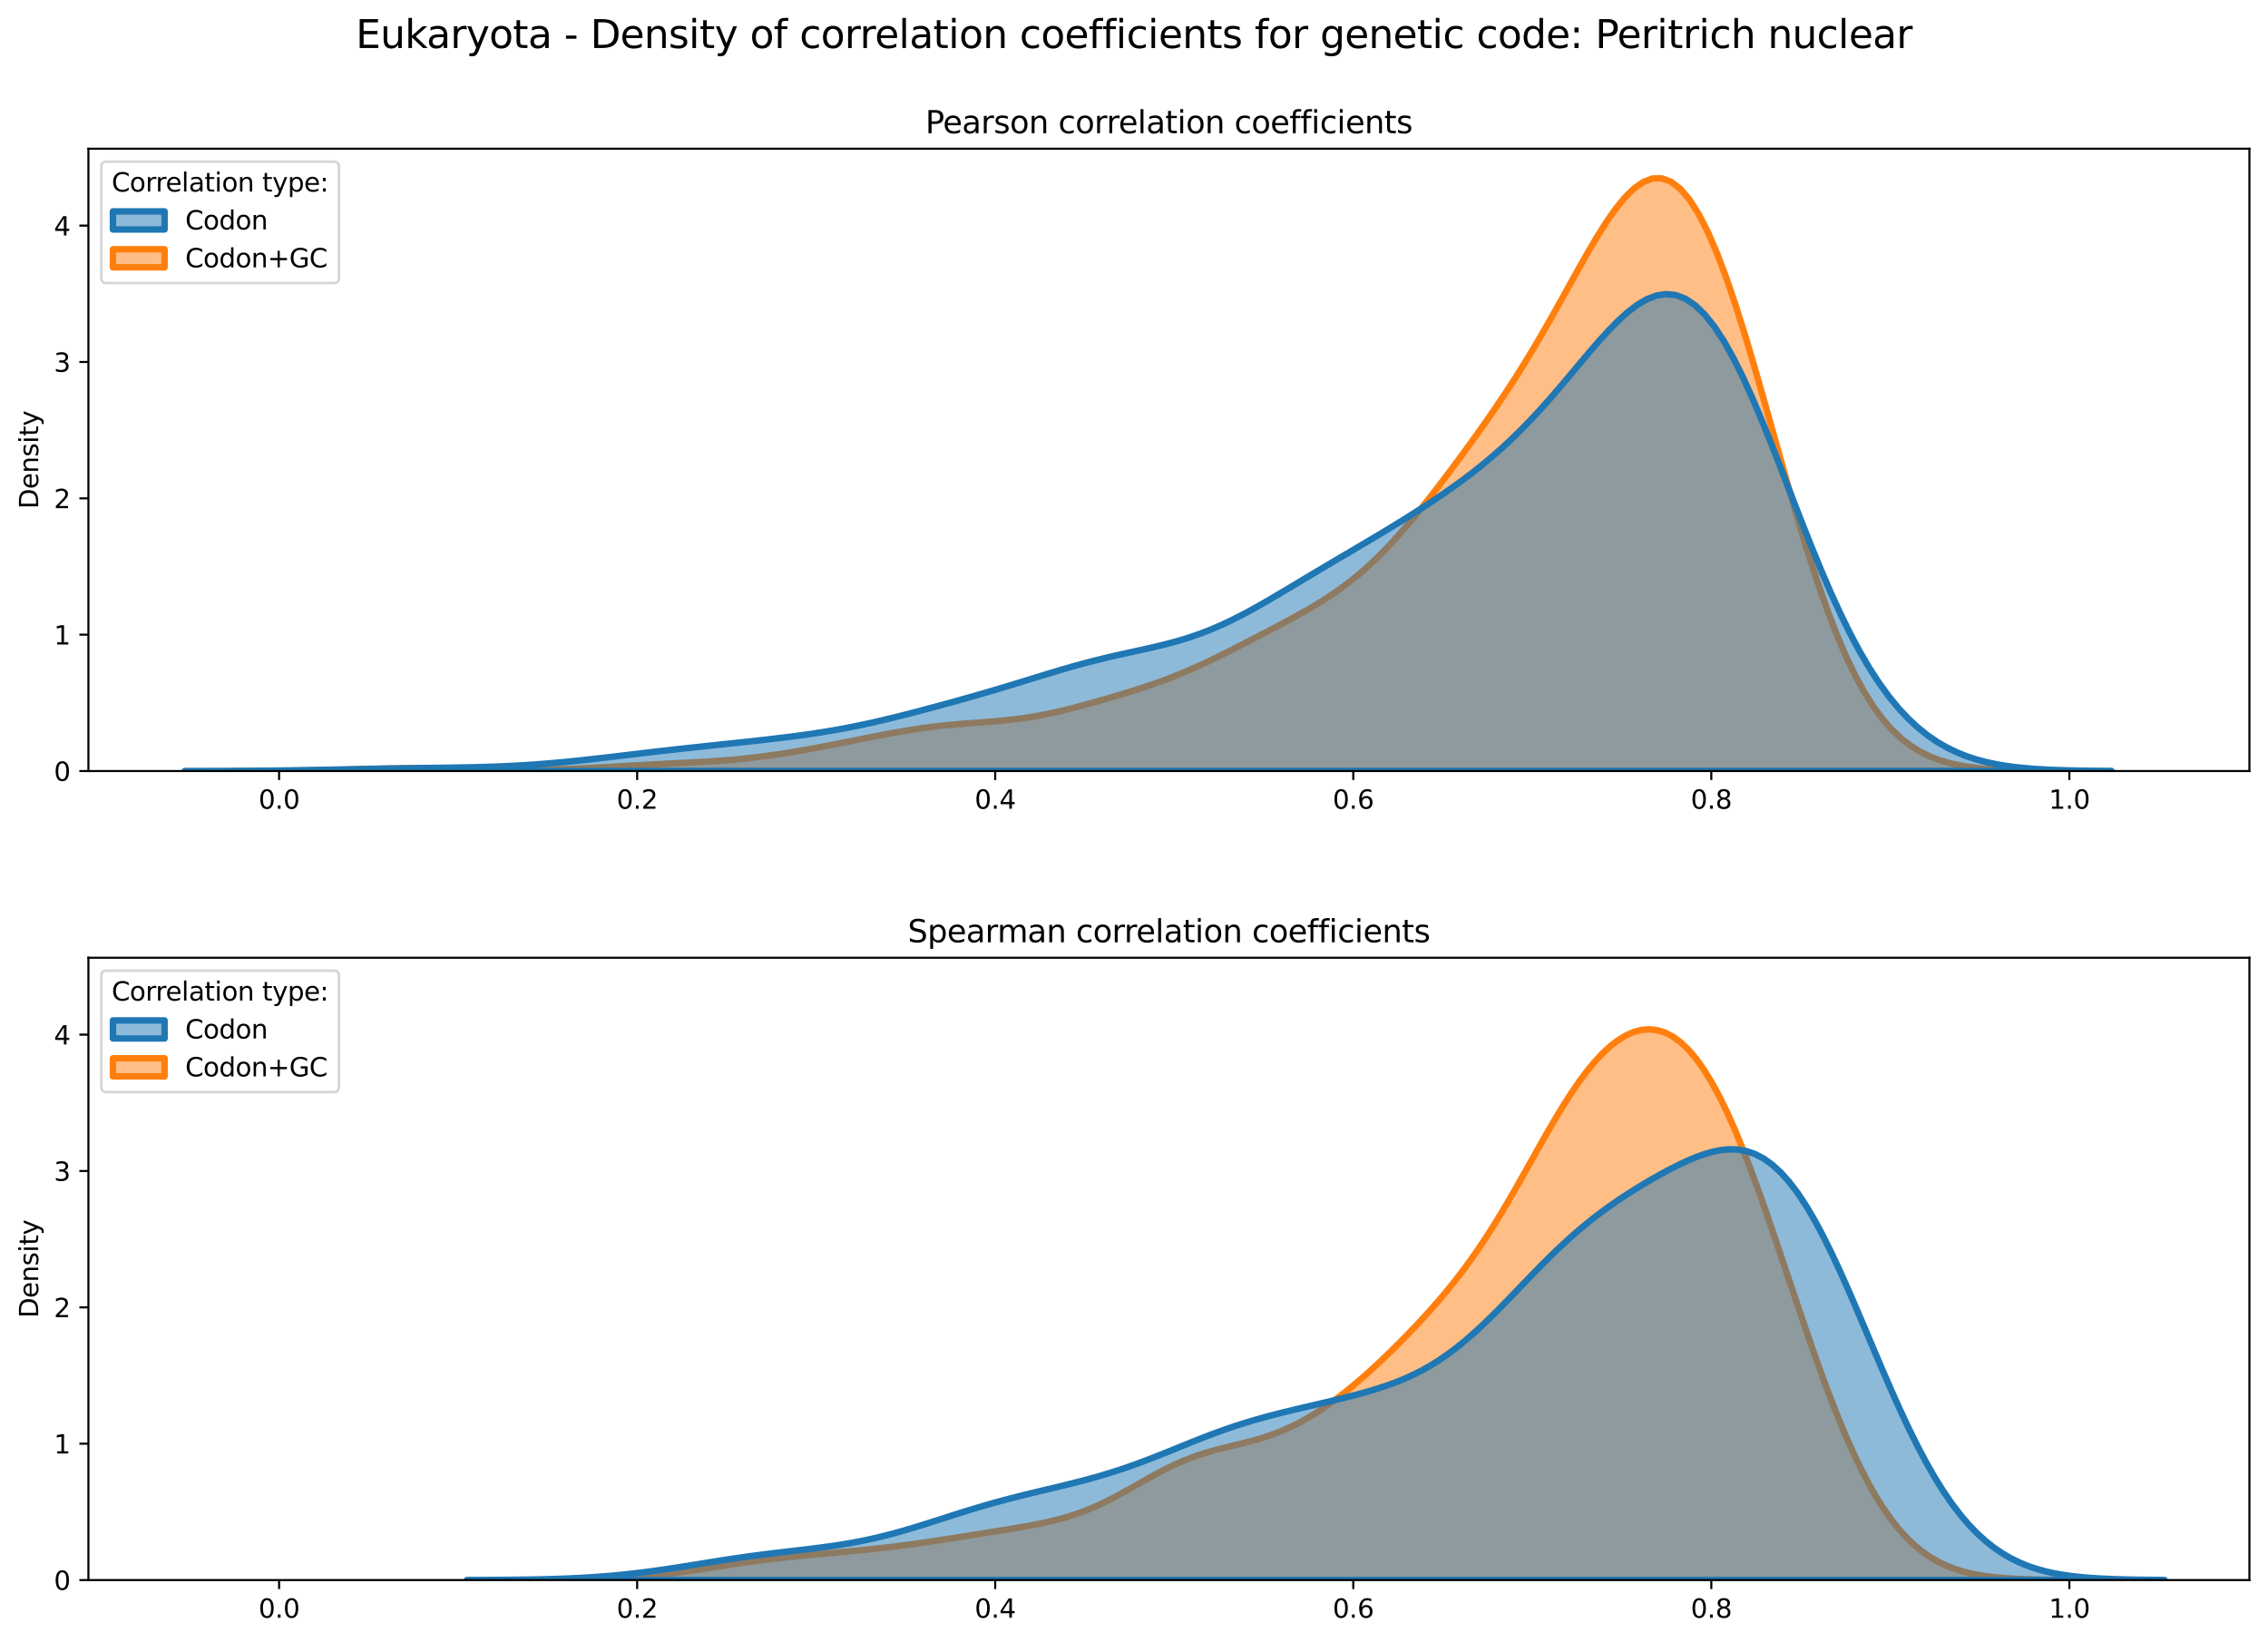 <?xml version="1.0" encoding="utf-8" standalone="no"?>
<!DOCTYPE svg PUBLIC "-//W3C//DTD SVG 1.1//EN"
  "http://www.w3.org/Graphics/SVG/1.1/DTD/svg11.dtd">
<svg xmlns:xlink="http://www.w3.org/1999/xlink" width="878.441pt" height="635.878pt" viewBox="0 0 878.441 635.878" xmlns="http://www.w3.org/2000/svg" version="1.1">
 <defs>
  <style type="text/css">*{stroke-linejoin: round; stroke-linecap: butt}</style>
 </defs>
 <g id="figure_1">
  <g id="patch_1">
   <path d="M 0 635.878 
L 878.441 635.878 
L 878.441 0 
L 0 0 
z
" style="fill: #ffffff"/>
  </g>
  <g id="axes_1">
   <g id="patch_2">
    <path d="M 34.241 298.643 
L 871.241 298.643 
L 871.241 57.6 
L 34.241 57.6 
z
" style="fill: #ffffff"/>
   </g>
   <g id="PolyCollection_1">
    <defs>
     <path id="m1b81f0b55f" d="M 90.324 -337.247 
L 90.324 -337.235 
L 93.894 -337.235 
L 97.464 -337.235 
L 101.033 -337.235 
L 104.603 -337.235 
L 108.173 -337.235 
L 111.742 -337.235 
L 115.312 -337.235 
L 118.882 -337.235 
L 122.452 -337.235 
L 126.021 -337.235 
L 129.591 -337.235 
L 133.161 -337.235 
L 136.731 -337.235 
L 140.3 -337.235 
L 143.87 -337.235 
L 147.44 -337.235 
L 151.01 -337.235 
L 154.579 -337.235 
L 158.149 -337.235 
L 161.719 -337.235 
L 165.289 -337.235 
L 168.858 -337.235 
L 172.428 -337.235 
L 175.998 -337.235 
L 179.568 -337.235 
L 183.137 -337.235 
L 186.707 -337.235 
L 190.277 -337.235 
L 193.846 -337.235 
L 197.416 -337.235 
L 200.986 -337.235 
L 204.556 -337.235 
L 208.125 -337.235 
L 211.695 -337.235 
L 215.265 -337.235 
L 218.835 -337.235 
L 222.404 -337.235 
L 225.974 -337.235 
L 229.544 -337.235 
L 233.114 -337.235 
L 236.683 -337.235 
L 240.253 -337.235 
L 243.823 -337.235 
L 247.393 -337.235 
L 250.962 -337.235 
L 254.532 -337.235 
L 258.102 -337.235 
L 261.671 -337.235 
L 265.241 -337.235 
L 268.811 -337.235 
L 272.381 -337.235 
L 275.95 -337.235 
L 279.52 -337.235 
L 283.09 -337.235 
L 286.66 -337.235 
L 290.229 -337.235 
L 293.799 -337.235 
L 297.369 -337.235 
L 300.939 -337.235 
L 304.508 -337.235 
L 308.078 -337.235 
L 311.648 -337.235 
L 315.218 -337.235 
L 318.787 -337.235 
L 322.357 -337.235 
L 325.927 -337.235 
L 329.497 -337.235 
L 333.066 -337.235 
L 336.636 -337.235 
L 340.206 -337.235 
L 343.775 -337.235 
L 347.345 -337.235 
L 350.915 -337.235 
L 354.485 -337.235 
L 358.054 -337.235 
L 361.624 -337.235 
L 365.194 -337.235 
L 368.764 -337.235 
L 372.333 -337.235 
L 375.903 -337.235 
L 379.473 -337.235 
L 383.043 -337.235 
L 386.612 -337.235 
L 390.182 -337.235 
L 393.752 -337.235 
L 397.322 -337.235 
L 400.891 -337.235 
L 404.461 -337.235 
L 408.031 -337.235 
L 411.6 -337.235 
L 415.17 -337.235 
L 418.74 -337.235 
L 422.31 -337.235 
L 425.879 -337.235 
L 429.449 -337.235 
L 433.019 -337.235 
L 436.589 -337.235 
L 440.158 -337.235 
L 443.728 -337.235 
L 447.298 -337.235 
L 450.868 -337.235 
L 454.437 -337.235 
L 458.007 -337.235 
L 461.577 -337.235 
L 465.147 -337.235 
L 468.716 -337.235 
L 472.286 -337.235 
L 475.856 -337.235 
L 479.426 -337.235 
L 482.995 -337.235 
L 486.565 -337.235 
L 490.135 -337.235 
L 493.704 -337.235 
L 497.274 -337.235 
L 500.844 -337.235 
L 504.414 -337.235 
L 507.983 -337.235 
L 511.553 -337.235 
L 515.123 -337.235 
L 518.693 -337.235 
L 522.262 -337.235 
L 525.832 -337.235 
L 529.402 -337.235 
L 532.972 -337.235 
L 536.541 -337.235 
L 540.111 -337.235 
L 543.681 -337.235 
L 547.251 -337.235 
L 550.82 -337.235 
L 554.39 -337.235 
L 557.96 -337.235 
L 561.53 -337.235 
L 565.099 -337.235 
L 568.669 -337.235 
L 572.239 -337.235 
L 575.808 -337.235 
L 579.378 -337.235 
L 582.948 -337.235 
L 586.518 -337.235 
L 590.087 -337.235 
L 593.657 -337.235 
L 597.227 -337.235 
L 600.797 -337.235 
L 604.366 -337.235 
L 607.936 -337.235 
L 611.506 -337.235 
L 615.076 -337.235 
L 618.645 -337.235 
L 622.215 -337.235 
L 625.785 -337.235 
L 629.355 -337.235 
L 632.924 -337.235 
L 636.494 -337.235 
L 640.064 -337.235 
L 643.633 -337.235 
L 647.203 -337.235 
L 650.773 -337.235 
L 654.343 -337.235 
L 657.912 -337.235 
L 661.482 -337.235 
L 665.052 -337.235 
L 668.622 -337.235 
L 672.191 -337.235 
L 675.761 -337.235 
L 679.331 -337.235 
L 682.901 -337.235 
L 686.47 -337.235 
L 690.04 -337.235 
L 693.61 -337.235 
L 697.18 -337.235 
L 700.749 -337.235 
L 704.319 -337.235 
L 707.889 -337.235 
L 711.459 -337.235 
L 715.028 -337.235 
L 718.598 -337.235 
L 722.168 -337.235 
L 725.737 -337.235 
L 729.307 -337.235 
L 732.877 -337.235 
L 736.447 -337.235 
L 740.016 -337.235 
L 743.586 -337.235 
L 747.156 -337.235 
L 750.726 -337.235 
L 754.295 -337.235 
L 757.865 -337.235 
L 761.435 -337.235 
L 765.005 -337.235 
L 768.574 -337.235 
L 772.144 -337.235 
L 775.714 -337.235 
L 779.284 -337.235 
L 782.853 -337.235 
L 786.423 -337.235 
L 789.993 -337.235 
L 793.563 -337.235 
L 797.132 -337.235 
L 800.702 -337.235 
L 800.702 -337.259 
L 800.702 -337.259 
L 797.132 -337.274 
L 793.563 -337.296 
L 789.993 -337.328 
L 786.423 -337.377 
L 782.853 -337.447 
L 779.284 -337.548 
L 775.714 -337.689 
L 772.144 -337.887 
L 768.574 -338.157 
L 765.005 -338.525 
L 761.435 -339.017 
L 757.865 -339.669 
L 754.295 -340.523 
L 750.726 -341.627 
L 747.156 -343.04 
L 743.586 -344.827 
L 740.016 -347.059 
L 736.447 -349.814 
L 732.877 -353.173 
L 729.307 -357.217 
L 725.737 -362.022 
L 722.168 -367.657 
L 718.598 -374.176 
L 715.028 -381.613 
L 711.459 -389.981 
L 707.889 -399.264 
L 704.319 -409.413 
L 700.749 -420.351 
L 697.18 -431.965 
L 693.61 -444.117 
L 690.04 -456.638 
L 686.47 -469.34 
L 682.901 -482.019 
L 679.331 -494.463 
L 675.761 -506.457 
L 672.191 -517.795 
L 668.622 -528.281 
L 665.052 -537.739 
L 661.482 -546.02 
L 657.912 -553.004 
L 654.343 -558.605 
L 650.773 -562.774 
L 647.203 -565.497 
L 643.633 -566.8 
L 640.064 -566.739 
L 636.494 -565.405 
L 632.924 -562.913 
L 629.355 -559.4 
L 625.785 -555.016 
L 622.215 -549.921 
L 618.645 -544.274 
L 615.076 -538.23 
L 611.506 -531.934 
L 607.936 -525.513 
L 604.366 -519.076 
L 600.797 -512.709 
L 597.227 -506.475 
L 593.657 -500.417 
L 590.087 -494.554 
L 586.518 -488.889 
L 582.948 -483.413 
L 579.378 -478.105 
L 575.808 -472.939 
L 572.239 -467.893 
L 568.669 -462.943 
L 565.099 -458.075 
L 561.53 -453.282 
L 557.96 -448.568 
L 554.39 -443.944 
L 550.82 -439.431 
L 547.251 -435.054 
L 543.681 -430.841 
L 540.111 -426.819 
L 536.541 -423.012 
L 532.972 -419.438 
L 529.402 -416.106 
L 525.832 -413.016 
L 522.262 -410.159 
L 518.693 -407.517 
L 515.123 -405.066 
L 511.553 -402.778 
L 507.983 -400.624 
L 504.414 -398.572 
L 500.844 -396.595 
L 497.274 -394.671 
L 493.704 -392.78 
L 490.135 -390.909 
L 486.565 -389.051 
L 482.995 -387.204 
L 479.426 -385.371 
L 475.856 -383.56 
L 472.286 -381.781 
L 468.716 -380.046 
L 465.147 -378.368 
L 461.577 -376.758 
L 458.007 -375.226 
L 454.437 -373.776 
L 450.868 -372.41 
L 447.298 -371.122 
L 443.728 -369.905 
L 440.158 -368.747 
L 436.589 -367.637 
L 433.019 -366.562 
L 429.449 -365.513 
L 425.879 -364.486 
L 422.31 -363.481 
L 418.74 -362.504 
L 415.17 -361.564 
L 411.6 -360.675 
L 408.031 -359.849 
L 404.461 -359.099 
L 400.891 -358.435 
L 397.322 -357.859 
L 393.752 -357.37 
L 390.182 -356.96 
L 386.612 -356.615 
L 383.043 -356.316 
L 379.473 -356.045 
L 375.903 -355.779 
L 372.333 -355.5 
L 368.764 -355.19 
L 365.194 -354.836 
L 361.624 -354.431 
L 358.054 -353.97 
L 354.485 -353.453 
L 350.915 -352.883 
L 347.345 -352.268 
L 343.775 -351.615 
L 340.206 -350.933 
L 336.636 -350.232 
L 333.066 -349.52 
L 329.497 -348.806 
L 325.927 -348.096 
L 322.357 -347.397 
L 318.787 -346.713 
L 315.218 -346.048 
L 311.648 -345.407 
L 308.078 -344.794 
L 304.508 -344.212 
L 300.939 -343.665 
L 297.369 -343.158 
L 293.799 -342.692 
L 290.229 -342.271 
L 286.66 -341.896 
L 283.09 -341.565 
L 279.52 -341.277 
L 275.95 -341.025 
L 272.381 -340.804 
L 268.811 -340.605 
L 265.241 -340.421 
L 261.671 -340.244 
L 258.102 -340.066 
L 254.532 -339.883 
L 250.962 -339.691 
L 247.393 -339.49 
L 243.823 -339.282 
L 240.253 -339.069 
L 236.683 -338.857 
L 233.114 -338.651 
L 229.544 -338.458 
L 225.974 -338.283 
L 222.404 -338.131 
L 218.835 -338.006 
L 215.265 -337.909 
L 211.695 -337.843 
L 208.125 -337.807 
L 204.556 -337.799 
L 200.986 -337.817 
L 197.416 -337.857 
L 193.846 -337.915 
L 190.277 -337.986 
L 186.707 -338.064 
L 183.137 -338.143 
L 179.568 -338.217 
L 175.998 -338.281 
L 172.428 -338.329 
L 168.858 -338.359 
L 165.289 -338.367 
L 161.719 -338.353 
L 158.149 -338.318 
L 154.579 -338.262 
L 151.01 -338.191 
L 147.44 -338.106 
L 143.87 -338.013 
L 140.3 -337.916 
L 136.731 -337.819 
L 133.161 -337.726 
L 129.591 -337.639 
L 126.021 -337.561 
L 122.452 -337.493 
L 118.882 -337.435 
L 115.312 -337.387 
L 111.742 -337.348 
L 108.173 -337.317 
L 104.603 -337.294 
L 101.033 -337.276 
L 97.464 -337.263 
L 93.894 -337.254 
L 90.324 -337.247 
z
" style="stroke: #ff7f0e; stroke-width: 2.5"/>
    </defs>
    <g clip-path="url(#p1ebcf917aa)">
     <use xlink:href="#m1b81f0b55f" x="0" y="635.878" style="fill: #ff7f0e; fill-opacity: 0.5; stroke: #ff7f0e; stroke-width: 2.5"/>
    </g>
   </g>
   <g id="PolyCollection_2">
    <defs>
     <path id="m726ea1e31b" d="M 71.554 -337.245 
L 71.554 -337.235 
L 75.304 -337.235 
L 79.054 -337.235 
L 82.804 -337.235 
L 86.554 -337.235 
L 90.304 -337.235 
L 94.054 -337.235 
L 97.804 -337.235 
L 101.555 -337.235 
L 105.305 -337.235 
L 109.055 -337.235 
L 112.805 -337.235 
L 116.555 -337.235 
L 120.305 -337.235 
L 124.055 -337.235 
L 127.805 -337.235 
L 131.555 -337.235 
L 135.305 -337.235 
L 139.055 -337.235 
L 142.805 -337.235 
L 146.555 -337.235 
L 150.306 -337.235 
L 154.056 -337.235 
L 157.806 -337.235 
L 161.556 -337.235 
L 165.306 -337.235 
L 169.056 -337.235 
L 172.806 -337.235 
L 176.556 -337.235 
L 180.306 -337.235 
L 184.056 -337.235 
L 187.806 -337.235 
L 191.556 -337.235 
L 195.306 -337.235 
L 199.057 -337.235 
L 202.807 -337.235 
L 206.557 -337.235 
L 210.307 -337.235 
L 214.057 -337.235 
L 217.807 -337.235 
L 221.557 -337.235 
L 225.307 -337.235 
L 229.057 -337.235 
L 232.807 -337.235 
L 236.557 -337.235 
L 240.307 -337.235 
L 244.058 -337.235 
L 247.808 -337.235 
L 251.558 -337.235 
L 255.308 -337.235 
L 259.058 -337.235 
L 262.808 -337.235 
L 266.558 -337.235 
L 270.308 -337.235 
L 274.058 -337.235 
L 277.808 -337.235 
L 281.558 -337.235 
L 285.308 -337.235 
L 289.058 -337.235 
L 292.809 -337.235 
L 296.559 -337.235 
L 300.309 -337.235 
L 304.059 -337.235 
L 307.809 -337.235 
L 311.559 -337.235 
L 315.309 -337.235 
L 319.059 -337.235 
L 322.809 -337.235 
L 326.559 -337.235 
L 330.309 -337.235 
L 334.059 -337.235 
L 337.809 -337.235 
L 341.56 -337.235 
L 345.31 -337.235 
L 349.06 -337.235 
L 352.81 -337.235 
L 356.56 -337.235 
L 360.31 -337.235 
L 364.06 -337.235 
L 367.81 -337.235 
L 371.56 -337.235 
L 375.31 -337.235 
L 379.06 -337.235 
L 382.81 -337.235 
L 386.56 -337.235 
L 390.311 -337.235 
L 394.061 -337.235 
L 397.811 -337.235 
L 401.561 -337.235 
L 405.311 -337.235 
L 409.061 -337.235 
L 412.811 -337.235 
L 416.561 -337.235 
L 420.311 -337.235 
L 424.061 -337.235 
L 427.811 -337.235 
L 431.561 -337.235 
L 435.312 -337.235 
L 439.062 -337.235 
L 442.812 -337.235 
L 446.562 -337.235 
L 450.312 -337.235 
L 454.062 -337.235 
L 457.812 -337.235 
L 461.562 -337.235 
L 465.312 -337.235 
L 469.062 -337.235 
L 472.812 -337.235 
L 476.562 -337.235 
L 480.312 -337.235 
L 484.063 -337.235 
L 487.813 -337.235 
L 491.563 -337.235 
L 495.313 -337.235 
L 499.063 -337.235 
L 502.813 -337.235 
L 506.563 -337.235 
L 510.313 -337.235 
L 514.063 -337.235 
L 517.813 -337.235 
L 521.563 -337.235 
L 525.313 -337.235 
L 529.063 -337.235 
L 532.814 -337.235 
L 536.564 -337.235 
L 540.314 -337.235 
L 544.064 -337.235 
L 547.814 -337.235 
L 551.564 -337.235 
L 555.314 -337.235 
L 559.064 -337.235 
L 562.814 -337.235 
L 566.564 -337.235 
L 570.314 -337.235 
L 574.064 -337.235 
L 577.814 -337.235 
L 581.565 -337.235 
L 585.315 -337.235 
L 589.065 -337.235 
L 592.815 -337.235 
L 596.565 -337.235 
L 600.315 -337.235 
L 604.065 -337.235 
L 607.815 -337.235 
L 611.565 -337.235 
L 615.315 -337.235 
L 619.065 -337.235 
L 622.815 -337.235 
L 626.565 -337.235 
L 630.316 -337.235 
L 634.066 -337.235 
L 637.816 -337.235 
L 641.566 -337.235 
L 645.316 -337.235 
L 649.066 -337.235 
L 652.816 -337.235 
L 656.566 -337.235 
L 660.316 -337.235 
L 664.066 -337.235 
L 667.816 -337.235 
L 671.566 -337.235 
L 675.317 -337.235 
L 679.067 -337.235 
L 682.817 -337.235 
L 686.567 -337.235 
L 690.317 -337.235 
L 694.067 -337.235 
L 697.817 -337.235 
L 701.567 -337.235 
L 705.317 -337.235 
L 709.067 -337.235 
L 712.817 -337.235 
L 716.567 -337.235 
L 720.317 -337.235 
L 724.068 -337.235 
L 727.818 -337.235 
L 731.568 -337.235 
L 735.318 -337.235 
L 739.068 -337.235 
L 742.818 -337.235 
L 746.568 -337.235 
L 750.318 -337.235 
L 754.068 -337.235 
L 757.818 -337.235 
L 761.568 -337.235 
L 765.318 -337.235 
L 769.068 -337.235 
L 772.819 -337.235 
L 776.569 -337.235 
L 780.319 -337.235 
L 784.069 -337.235 
L 787.819 -337.235 
L 791.569 -337.235 
L 795.319 -337.235 
L 799.069 -337.235 
L 802.819 -337.235 
L 806.569 -337.235 
L 810.319 -337.235 
L 814.069 -337.235 
L 817.819 -337.235 
L 817.819 -337.281 
L 817.819 -337.281 
L 814.069 -337.304 
L 810.319 -337.338 
L 806.569 -337.386 
L 802.819 -337.454 
L 799.069 -337.548 
L 795.319 -337.677 
L 791.569 -337.851 
L 787.819 -338.083 
L 784.069 -338.389 
L 780.319 -338.787 
L 776.569 -339.298 
L 772.819 -339.947 
L 769.068 -340.762 
L 765.318 -341.774 
L 761.568 -343.017 
L 757.818 -344.529 
L 754.068 -346.35 
L 750.318 -348.521 
L 746.568 -351.088 
L 742.818 -354.093 
L 739.068 -357.581 
L 735.318 -361.592 
L 731.568 -366.166 
L 727.818 -371.332 
L 724.068 -377.114 
L 720.317 -383.523 
L 716.567 -390.557 
L 712.817 -398.195 
L 709.067 -406.4 
L 705.317 -415.111 
L 701.567 -424.246 
L 697.817 -433.701 
L 694.067 -443.352 
L 690.317 -453.057 
L 686.567 -462.661 
L 682.817 -472 
L 679.067 -480.91 
L 675.317 -489.232 
L 671.566 -496.819 
L 667.816 -503.542 
L 664.066 -509.297 
L 660.316 -514.008 
L 656.566 -517.63 
L 652.816 -520.15 
L 649.066 -521.586 
L 645.316 -521.983 
L 641.566 -521.414 
L 637.816 -519.967 
L 634.066 -517.749 
L 630.316 -514.875 
L 626.565 -511.463 
L 622.815 -507.63 
L 619.065 -503.491 
L 615.315 -499.149 
L 611.565 -494.699 
L 607.815 -490.222 
L 604.065 -485.786 
L 600.315 -481.446 
L 596.565 -477.242 
L 592.815 -473.204 
L 589.065 -469.349 
L 585.315 -465.683 
L 581.565 -462.207 
L 577.814 -458.912 
L 574.064 -455.786 
L 570.314 -452.812 
L 566.564 -449.974 
L 562.814 -447.252 
L 559.064 -444.631 
L 555.314 -442.093 
L 551.564 -439.627 
L 547.814 -437.221 
L 544.064 -434.864 
L 540.314 -432.55 
L 536.564 -430.271 
L 532.814 -428.021 
L 529.063 -425.792 
L 525.313 -423.577 
L 521.563 -421.368 
L 517.813 -419.159 
L 514.063 -416.944 
L 510.313 -414.717 
L 506.563 -412.48 
L 502.813 -410.234 
L 499.063 -407.988 
L 495.313 -405.754 
L 491.563 -403.549 
L 487.813 -401.393 
L 484.063 -399.307 
L 480.312 -397.314 
L 476.562 -395.434 
L 472.812 -393.684 
L 469.062 -392.074 
L 465.312 -390.609 
L 461.562 -389.288 
L 457.812 -388.1 
L 454.062 -387.032 
L 450.312 -386.062 
L 446.562 -385.167 
L 442.812 -384.321 
L 439.062 -383.498 
L 435.312 -382.676 
L 431.561 -381.835 
L 427.811 -380.959 
L 424.061 -380.037 
L 420.311 -379.065 
L 416.561 -378.043 
L 412.811 -376.976 
L 409.061 -375.871 
L 405.311 -374.739 
L 401.561 -373.59 
L 397.811 -372.434 
L 394.061 -371.282 
L 390.311 -370.141 
L 386.56 -369.015 
L 382.81 -367.907 
L 379.06 -366.818 
L 375.31 -365.748 
L 371.56 -364.694 
L 367.81 -363.654 
L 364.06 -362.628 
L 360.31 -361.616 
L 356.56 -360.619 
L 352.81 -359.639 
L 349.06 -358.682 
L 345.31 -357.751 
L 341.56 -356.854 
L 337.809 -355.994 
L 334.059 -355.177 
L 330.309 -354.406 
L 326.559 -353.683 
L 322.809 -353.009 
L 319.059 -352.382 
L 315.309 -351.799 
L 311.559 -351.256 
L 307.809 -350.748 
L 304.059 -350.271 
L 300.309 -349.818 
L 296.559 -349.384 
L 292.809 -348.965 
L 289.058 -348.557 
L 285.308 -348.156 
L 281.558 -347.758 
L 277.808 -347.362 
L 274.058 -346.964 
L 270.308 -346.563 
L 266.558 -346.158 
L 262.808 -345.746 
L 259.058 -345.326 
L 255.308 -344.9 
L 251.558 -344.466 
L 247.808 -344.026 
L 244.058 -343.581 
L 240.307 -343.136 
L 236.557 -342.693 
L 232.807 -342.256 
L 229.057 -341.829 
L 225.307 -341.418 
L 221.557 -341.026 
L 217.807 -340.659 
L 214.057 -340.318 
L 210.307 -340.009 
L 206.557 -339.731 
L 202.807 -339.486 
L 199.057 -339.275 
L 195.306 -339.096 
L 191.556 -338.946 
L 187.806 -338.824 
L 184.056 -338.724 
L 180.306 -338.644 
L 176.556 -338.579 
L 172.806 -338.524 
L 169.056 -338.475 
L 165.306 -338.428 
L 161.556 -338.38 
L 157.806 -338.328 
L 154.056 -338.272 
L 150.306 -338.21 
L 146.555 -338.142 
L 142.805 -338.07 
L 139.055 -337.993 
L 135.305 -337.915 
L 131.555 -337.836 
L 127.805 -337.759 
L 124.055 -337.685 
L 120.305 -337.616 
L 116.555 -337.552 
L 112.805 -337.495 
L 109.055 -337.445 
L 105.305 -337.402 
L 101.555 -337.366 
L 97.804 -337.336 
L 94.054 -337.312 
L 90.304 -337.292 
L 86.554 -337.277 
L 82.804 -337.265 
L 79.054 -337.256 
L 75.304 -337.25 
L 71.554 -337.245 
z
" style="stroke: #1f77b4; stroke-width: 2.5"/>
    </defs>
    <g clip-path="url(#p1ebcf917aa)">
     <use xlink:href="#m726ea1e31b" x="0" y="635.878" style="fill: #1f77b4; fill-opacity: 0.5; stroke: #1f77b4; stroke-width: 2.5"/>
    </g>
   </g>
   <g id="matplotlib.axis_1">
    <g id="xtick_1">
     <g id="line2d_1">
      <defs>
       <path id="m2949b356cb" d="M 0 0 
L 0 3.5 
" style="stroke: #000000; stroke-width: 0.8"/>
      </defs>
      <g>
       <use xlink:href="#m2949b356cb" x="108.105" y="298.643" style="stroke: #000000; stroke-width: 0.8"/>
      </g>
     </g>
     <g id="text_1">
      <!-- 0.0 -->
      <g transform="translate(100.153 313.242) scale(0.1 -0.1)">
       <defs>
        <path id="DejaVuSans-30" d="M 2034 4250 
Q 1547 4250 1301 3770 
Q 1056 3291 1056 2328 
Q 1056 1369 1301 889 
Q 1547 409 2034 409 
Q 2525 409 2770 889 
Q 3016 1369 3016 2328 
Q 3016 3291 2770 3770 
Q 2525 4250 2034 4250 
z
M 2034 4750 
Q 2819 4750 3233 4129 
Q 3647 3509 3647 2328 
Q 3647 1150 3233 529 
Q 2819 -91 2034 -91 
Q 1250 -91 836 529 
Q 422 1150 422 2328 
Q 422 3509 836 4129 
Q 1250 4750 2034 4750 
z
" transform="scale(0.016)"/>
        <path id="DejaVuSans-2e" d="M 684 794 
L 1344 794 
L 1344 0 
L 684 0 
L 684 794 
z
" transform="scale(0.016)"/>
       </defs>
       <use xlink:href="#DejaVuSans-30"/>
       <use xlink:href="#DejaVuSans-2e" x="63.623"/>
       <use xlink:href="#DejaVuSans-30" x="95.41"/>
      </g>
     </g>
    </g>
    <g id="xtick_2">
     <g id="line2d_2">
      <g>
       <use xlink:href="#m2949b356cb" x="246.784" y="298.643" style="stroke: #000000; stroke-width: 0.8"/>
      </g>
     </g>
     <g id="text_2">
      <!-- 0.2 -->
      <g transform="translate(238.832 313.242) scale(0.1 -0.1)">
       <defs>
        <path id="DejaVuSans-32" d="M 1228 531 
L 3431 531 
L 3431 0 
L 469 0 
L 469 531 
Q 828 903 1448 1529 
Q 2069 2156 2228 2338 
Q 2531 2678 2651 2914 
Q 2772 3150 2772 3378 
Q 2772 3750 2511 3984 
Q 2250 4219 1831 4219 
Q 1534 4219 1204 4116 
Q 875 4013 500 3803 
L 500 4441 
Q 881 4594 1212 4672 
Q 1544 4750 1819 4750 
Q 2544 4750 2975 4387 
Q 3406 4025 3406 3419 
Q 3406 3131 3298 2873 
Q 3191 2616 2906 2266 
Q 2828 2175 2409 1742 
Q 1991 1309 1228 531 
z
" transform="scale(0.016)"/>
       </defs>
       <use xlink:href="#DejaVuSans-30"/>
       <use xlink:href="#DejaVuSans-2e" x="63.623"/>
       <use xlink:href="#DejaVuSans-32" x="95.41"/>
      </g>
     </g>
    </g>
    <g id="xtick_3">
     <g id="line2d_3">
      <g>
       <use xlink:href="#m2949b356cb" x="385.463" y="298.643" style="stroke: #000000; stroke-width: 0.8"/>
      </g>
     </g>
     <g id="text_3">
      <!-- 0.4 -->
      <g transform="translate(377.511 313.242) scale(0.1 -0.1)">
       <defs>
        <path id="DejaVuSans-34" d="M 2419 4116 
L 825 1625 
L 2419 1625 
L 2419 4116 
z
M 2253 4666 
L 3047 4666 
L 3047 1625 
L 3713 1625 
L 3713 1100 
L 3047 1100 
L 3047 0 
L 2419 0 
L 2419 1100 
L 313 1100 
L 313 1709 
L 2253 4666 
z
" transform="scale(0.016)"/>
       </defs>
       <use xlink:href="#DejaVuSans-30"/>
       <use xlink:href="#DejaVuSans-2e" x="63.623"/>
       <use xlink:href="#DejaVuSans-34" x="95.41"/>
      </g>
     </g>
    </g>
    <g id="xtick_4">
     <g id="line2d_4">
      <g>
       <use xlink:href="#m2949b356cb" x="524.142" y="298.643" style="stroke: #000000; stroke-width: 0.8"/>
      </g>
     </g>
     <g id="text_4">
      <!-- 0.6 -->
      <g transform="translate(516.19 313.242) scale(0.1 -0.1)">
       <defs>
        <path id="DejaVuSans-36" d="M 2113 2584 
Q 1688 2584 1439 2293 
Q 1191 2003 1191 1497 
Q 1191 994 1439 701 
Q 1688 409 2113 409 
Q 2538 409 2786 701 
Q 3034 994 3034 1497 
Q 3034 2003 2786 2293 
Q 2538 2584 2113 2584 
z
M 3366 4563 
L 3366 3988 
Q 3128 4100 2886 4159 
Q 2644 4219 2406 4219 
Q 1781 4219 1451 3797 
Q 1122 3375 1075 2522 
Q 1259 2794 1537 2939 
Q 1816 3084 2150 3084 
Q 2853 3084 3261 2657 
Q 3669 2231 3669 1497 
Q 3669 778 3244 343 
Q 2819 -91 2113 -91 
Q 1303 -91 875 529 
Q 447 1150 447 2328 
Q 447 3434 972 4092 
Q 1497 4750 2381 4750 
Q 2619 4750 2861 4703 
Q 3103 4656 3366 4563 
z
" transform="scale(0.016)"/>
       </defs>
       <use xlink:href="#DejaVuSans-30"/>
       <use xlink:href="#DejaVuSans-2e" x="63.623"/>
       <use xlink:href="#DejaVuSans-36" x="95.41"/>
      </g>
     </g>
    </g>
    <g id="xtick_5">
     <g id="line2d_5">
      <g>
       <use xlink:href="#m2949b356cb" x="662.821" y="298.643" style="stroke: #000000; stroke-width: 0.8"/>
      </g>
     </g>
     <g id="text_5">
      <!-- 0.8 -->
      <g transform="translate(654.869 313.242) scale(0.1 -0.1)">
       <defs>
        <path id="DejaVuSans-38" d="M 2034 2216 
Q 1584 2216 1326 1975 
Q 1069 1734 1069 1313 
Q 1069 891 1326 650 
Q 1584 409 2034 409 
Q 2484 409 2743 651 
Q 3003 894 3003 1313 
Q 3003 1734 2745 1975 
Q 2488 2216 2034 2216 
z
M 1403 2484 
Q 997 2584 770 2862 
Q 544 3141 544 3541 
Q 544 4100 942 4425 
Q 1341 4750 2034 4750 
Q 2731 4750 3128 4425 
Q 3525 4100 3525 3541 
Q 3525 3141 3298 2862 
Q 3072 2584 2669 2484 
Q 3125 2378 3379 2068 
Q 3634 1759 3634 1313 
Q 3634 634 3220 271 
Q 2806 -91 2034 -91 
Q 1263 -91 848 271 
Q 434 634 434 1313 
Q 434 1759 690 2068 
Q 947 2378 1403 2484 
z
M 1172 3481 
Q 1172 3119 1398 2916 
Q 1625 2713 2034 2713 
Q 2441 2713 2670 2916 
Q 2900 3119 2900 3481 
Q 2900 3844 2670 4047 
Q 2441 4250 2034 4250 
Q 1625 4250 1398 4047 
Q 1172 3844 1172 3481 
z
" transform="scale(0.016)"/>
       </defs>
       <use xlink:href="#DejaVuSans-30"/>
       <use xlink:href="#DejaVuSans-2e" x="63.623"/>
       <use xlink:href="#DejaVuSans-38" x="95.41"/>
      </g>
     </g>
    </g>
    <g id="xtick_6">
     <g id="line2d_6">
      <g>
       <use xlink:href="#m2949b356cb" x="801.5" y="298.643" style="stroke: #000000; stroke-width: 0.8"/>
      </g>
     </g>
     <g id="text_6">
      <!-- 1.0 -->
      <g transform="translate(793.548 313.242) scale(0.1 -0.1)">
       <defs>
        <path id="DejaVuSans-31" d="M 794 531 
L 1825 531 
L 1825 4091 
L 703 3866 
L 703 4441 
L 1819 4666 
L 2450 4666 
L 2450 531 
L 3481 531 
L 3481 0 
L 794 0 
L 794 531 
z
" transform="scale(0.016)"/>
       </defs>
       <use xlink:href="#DejaVuSans-31"/>
       <use xlink:href="#DejaVuSans-2e" x="63.623"/>
       <use xlink:href="#DejaVuSans-30" x="95.41"/>
      </g>
     </g>
    </g>
   </g>
   <g id="matplotlib.axis_2">
    <g id="ytick_1">
     <g id="line2d_7">
      <defs>
       <path id="m54e487dc0a" d="M 0 0 
L -3.5 0 
" style="stroke: #000000; stroke-width: 0.8"/>
      </defs>
      <g>
       <use xlink:href="#m54e487dc0a" x="34.241" y="298.643" style="stroke: #000000; stroke-width: 0.8"/>
      </g>
     </g>
     <g id="text_7">
      <!-- 0 -->
      <g transform="translate(20.878 302.443) scale(0.1 -0.1)">
       <use xlink:href="#DejaVuSans-30"/>
      </g>
     </g>
    </g>
    <g id="ytick_2">
     <g id="line2d_8">
      <g>
       <use xlink:href="#m54e487dc0a" x="34.241" y="245.83" style="stroke: #000000; stroke-width: 0.8"/>
      </g>
     </g>
     <g id="text_8">
      <!-- 1 -->
      <g transform="translate(20.878 249.629) scale(0.1 -0.1)">
       <use xlink:href="#DejaVuSans-31"/>
      </g>
     </g>
    </g>
    <g id="ytick_3">
     <g id="line2d_9">
      <g>
       <use xlink:href="#m54e487dc0a" x="34.241" y="193.016" style="stroke: #000000; stroke-width: 0.8"/>
      </g>
     </g>
     <g id="text_9">
      <!-- 2 -->
      <g transform="translate(20.878 196.815) scale(0.1 -0.1)">
       <use xlink:href="#DejaVuSans-32"/>
      </g>
     </g>
    </g>
    <g id="ytick_4">
     <g id="line2d_10">
      <g>
       <use xlink:href="#m54e487dc0a" x="34.241" y="140.202" style="stroke: #000000; stroke-width: 0.8"/>
      </g>
     </g>
     <g id="text_10">
      <!-- 3 -->
      <g transform="translate(20.878 144.002) scale(0.1 -0.1)">
       <defs>
        <path id="DejaVuSans-33" d="M 2597 2516 
Q 3050 2419 3304 2112 
Q 3559 1806 3559 1356 
Q 3559 666 3084 287 
Q 2609 -91 1734 -91 
Q 1441 -91 1130 -33 
Q 819 25 488 141 
L 488 750 
Q 750 597 1062 519 
Q 1375 441 1716 441 
Q 2309 441 2620 675 
Q 2931 909 2931 1356 
Q 2931 1769 2642 2001 
Q 2353 2234 1838 2234 
L 1294 2234 
L 1294 2753 
L 1863 2753 
Q 2328 2753 2575 2939 
Q 2822 3125 2822 3475 
Q 2822 3834 2567 4026 
Q 2313 4219 1838 4219 
Q 1578 4219 1281 4162 
Q 984 4106 628 3988 
L 628 4550 
Q 988 4650 1302 4700 
Q 1616 4750 1894 4750 
Q 2613 4750 3031 4423 
Q 3450 4097 3450 3541 
Q 3450 3153 3228 2886 
Q 3006 2619 2597 2516 
z
" transform="scale(0.016)"/>
       </defs>
       <use xlink:href="#DejaVuSans-33"/>
      </g>
     </g>
    </g>
    <g id="ytick_5">
     <g id="line2d_11">
      <g>
       <use xlink:href="#m54e487dc0a" x="34.241" y="87.389" style="stroke: #000000; stroke-width: 0.8"/>
      </g>
     </g>
     <g id="text_11">
      <!-- 4 -->
      <g transform="translate(20.878 91.188) scale(0.1 -0.1)">
       <use xlink:href="#DejaVuSans-34"/>
      </g>
     </g>
    </g>
    <g id="text_12">
     <!-- Density -->
     <g transform="translate(14.798 197.13) rotate(-90) scale(0.1 -0.1)">
      <defs>
       <path id="DejaVuSans-44" d="M 1259 4147 
L 1259 519 
L 2022 519 
Q 2988 519 3436 956 
Q 3884 1394 3884 2338 
Q 3884 3275 3436 3711 
Q 2988 4147 2022 4147 
L 1259 4147 
z
M 628 4666 
L 1925 4666 
Q 3281 4666 3915 4102 
Q 4550 3538 4550 2338 
Q 4550 1131 3912 565 
Q 3275 0 1925 0 
L 628 0 
L 628 4666 
z
" transform="scale(0.016)"/>
       <path id="DejaVuSans-65" d="M 3597 1894 
L 3597 1613 
L 953 1613 
Q 991 1019 1311 708 
Q 1631 397 2203 397 
Q 2534 397 2845 478 
Q 3156 559 3463 722 
L 3463 178 
Q 3153 47 2828 -22 
Q 2503 -91 2169 -91 
Q 1331 -91 842 396 
Q 353 884 353 1716 
Q 353 2575 817 3079 
Q 1281 3584 2069 3584 
Q 2775 3584 3186 3129 
Q 3597 2675 3597 1894 
z
M 3022 2063 
Q 3016 2534 2758 2815 
Q 2500 3097 2075 3097 
Q 1594 3097 1305 2825 
Q 1016 2553 972 2059 
L 3022 2063 
z
" transform="scale(0.016)"/>
       <path id="DejaVuSans-6e" d="M 3513 2113 
L 3513 0 
L 2938 0 
L 2938 2094 
Q 2938 2591 2744 2837 
Q 2550 3084 2163 3084 
Q 1697 3084 1428 2787 
Q 1159 2491 1159 1978 
L 1159 0 
L 581 0 
L 581 3500 
L 1159 3500 
L 1159 2956 
Q 1366 3272 1645 3428 
Q 1925 3584 2291 3584 
Q 2894 3584 3203 3211 
Q 3513 2838 3513 2113 
z
" transform="scale(0.016)"/>
       <path id="DejaVuSans-73" d="M 2834 3397 
L 2834 2853 
Q 2591 2978 2328 3040 
Q 2066 3103 1784 3103 
Q 1356 3103 1142 2972 
Q 928 2841 928 2578 
Q 928 2378 1081 2264 
Q 1234 2150 1697 2047 
L 1894 2003 
Q 2506 1872 2764 1633 
Q 3022 1394 3022 966 
Q 3022 478 2636 193 
Q 2250 -91 1575 -91 
Q 1294 -91 989 -36 
Q 684 19 347 128 
L 347 722 
Q 666 556 975 473 
Q 1284 391 1588 391 
Q 1994 391 2212 530 
Q 2431 669 2431 922 
Q 2431 1156 2273 1281 
Q 2116 1406 1581 1522 
L 1381 1569 
Q 847 1681 609 1914 
Q 372 2147 372 2553 
Q 372 3047 722 3315 
Q 1072 3584 1716 3584 
Q 2034 3584 2315 3537 
Q 2597 3491 2834 3397 
z
" transform="scale(0.016)"/>
       <path id="DejaVuSans-69" d="M 603 3500 
L 1178 3500 
L 1178 0 
L 603 0 
L 603 3500 
z
M 603 4863 
L 1178 4863 
L 1178 4134 
L 603 4134 
L 603 4863 
z
" transform="scale(0.016)"/>
       <path id="DejaVuSans-74" d="M 1172 4494 
L 1172 3500 
L 2356 3500 
L 2356 3053 
L 1172 3053 
L 1172 1153 
Q 1172 725 1289 603 
Q 1406 481 1766 481 
L 2356 481 
L 2356 0 
L 1766 0 
Q 1100 0 847 248 
Q 594 497 594 1153 
L 594 3053 
L 172 3053 
L 172 3500 
L 594 3500 
L 594 4494 
L 1172 4494 
z
" transform="scale(0.016)"/>
       <path id="DejaVuSans-79" d="M 2059 -325 
Q 1816 -950 1584 -1140 
Q 1353 -1331 966 -1331 
L 506 -1331 
L 506 -850 
L 844 -850 
Q 1081 -850 1212 -737 
Q 1344 -625 1503 -206 
L 1606 56 
L 191 3500 
L 800 3500 
L 1894 763 
L 2988 3500 
L 3597 3500 
L 2059 -325 
z
" transform="scale(0.016)"/>
      </defs>
      <use xlink:href="#DejaVuSans-44"/>
      <use xlink:href="#DejaVuSans-65" x="77.002"/>
      <use xlink:href="#DejaVuSans-6e" x="138.525"/>
      <use xlink:href="#DejaVuSans-73" x="201.904"/>
      <use xlink:href="#DejaVuSans-69" x="254.004"/>
      <use xlink:href="#DejaVuSans-74" x="281.787"/>
      <use xlink:href="#DejaVuSans-79" x="320.996"/>
     </g>
    </g>
   </g>
   <g id="patch_3">
    <path d="M 34.241 298.643 
L 34.241 57.6 
" style="fill: none; stroke: #000000; stroke-width: 0.8; stroke-linejoin: miter; stroke-linecap: square"/>
   </g>
   <g id="patch_4">
    <path d="M 871.241 298.643 
L 871.241 57.6 
" style="fill: none; stroke: #000000; stroke-width: 0.8; stroke-linejoin: miter; stroke-linecap: square"/>
   </g>
   <g id="patch_5">
    <path d="M 34.241 298.643 
L 871.241 298.643 
" style="fill: none; stroke: #000000; stroke-width: 0.8; stroke-linejoin: miter; stroke-linecap: square"/>
   </g>
   <g id="patch_6">
    <path d="M 34.241 57.6 
L 871.241 57.6 
" style="fill: none; stroke: #000000; stroke-width: 0.8; stroke-linejoin: miter; stroke-linecap: square"/>
   </g>
   <g id="text_13">
    <!-- Pearson correlation coefficients -->
    <g transform="translate(358.408 51.6) scale(0.12 -0.12)">
     <defs>
      <path id="DejaVuSans-50" d="M 1259 4147 
L 1259 2394 
L 2053 2394 
Q 2494 2394 2734 2622 
Q 2975 2850 2975 3272 
Q 2975 3691 2734 3919 
Q 2494 4147 2053 4147 
L 1259 4147 
z
M 628 4666 
L 2053 4666 
Q 2838 4666 3239 4311 
Q 3641 3956 3641 3272 
Q 3641 2581 3239 2228 
Q 2838 1875 2053 1875 
L 1259 1875 
L 1259 0 
L 628 0 
L 628 4666 
z
" transform="scale(0.016)"/>
      <path id="DejaVuSans-61" d="M 2194 1759 
Q 1497 1759 1228 1600 
Q 959 1441 959 1056 
Q 959 750 1161 570 
Q 1363 391 1709 391 
Q 2188 391 2477 730 
Q 2766 1069 2766 1631 
L 2766 1759 
L 2194 1759 
z
M 3341 1997 
L 3341 0 
L 2766 0 
L 2766 531 
Q 2569 213 2275 61 
Q 1981 -91 1556 -91 
Q 1019 -91 701 211 
Q 384 513 384 1019 
Q 384 1609 779 1909 
Q 1175 2209 1959 2209 
L 2766 2209 
L 2766 2266 
Q 2766 2663 2505 2880 
Q 2244 3097 1772 3097 
Q 1472 3097 1187 3025 
Q 903 2953 641 2809 
L 641 3341 
Q 956 3463 1253 3523 
Q 1550 3584 1831 3584 
Q 2591 3584 2966 3190 
Q 3341 2797 3341 1997 
z
" transform="scale(0.016)"/>
      <path id="DejaVuSans-72" d="M 2631 2963 
Q 2534 3019 2420 3045 
Q 2306 3072 2169 3072 
Q 1681 3072 1420 2755 
Q 1159 2438 1159 1844 
L 1159 0 
L 581 0 
L 581 3500 
L 1159 3500 
L 1159 2956 
Q 1341 3275 1631 3429 
Q 1922 3584 2338 3584 
Q 2397 3584 2469 3576 
Q 2541 3569 2628 3553 
L 2631 2963 
z
" transform="scale(0.016)"/>
      <path id="DejaVuSans-6f" d="M 1959 3097 
Q 1497 3097 1228 2736 
Q 959 2375 959 1747 
Q 959 1119 1226 758 
Q 1494 397 1959 397 
Q 2419 397 2687 759 
Q 2956 1122 2956 1747 
Q 2956 2369 2687 2733 
Q 2419 3097 1959 3097 
z
M 1959 3584 
Q 2709 3584 3137 3096 
Q 3566 2609 3566 1747 
Q 3566 888 3137 398 
Q 2709 -91 1959 -91 
Q 1206 -91 779 398 
Q 353 888 353 1747 
Q 353 2609 779 3096 
Q 1206 3584 1959 3584 
z
" transform="scale(0.016)"/>
      <path id="DejaVuSans-20" transform="scale(0.016)"/>
      <path id="DejaVuSans-63" d="M 3122 3366 
L 3122 2828 
Q 2878 2963 2633 3030 
Q 2388 3097 2138 3097 
Q 1578 3097 1268 2742 
Q 959 2388 959 1747 
Q 959 1106 1268 751 
Q 1578 397 2138 397 
Q 2388 397 2633 464 
Q 2878 531 3122 666 
L 3122 134 
Q 2881 22 2623 -34 
Q 2366 -91 2075 -91 
Q 1284 -91 818 406 
Q 353 903 353 1747 
Q 353 2603 823 3093 
Q 1294 3584 2113 3584 
Q 2378 3584 2631 3529 
Q 2884 3475 3122 3366 
z
" transform="scale(0.016)"/>
      <path id="DejaVuSans-6c" d="M 603 4863 
L 1178 4863 
L 1178 0 
L 603 0 
L 603 4863 
z
" transform="scale(0.016)"/>
      <path id="DejaVuSans-66" d="M 2375 4863 
L 2375 4384 
L 1825 4384 
Q 1516 4384 1395 4259 
Q 1275 4134 1275 3809 
L 1275 3500 
L 2222 3500 
L 2222 3053 
L 1275 3053 
L 1275 0 
L 697 0 
L 697 3053 
L 147 3053 
L 147 3500 
L 697 3500 
L 697 3744 
Q 697 4328 969 4595 
Q 1241 4863 1831 4863 
L 2375 4863 
z
" transform="scale(0.016)"/>
     </defs>
     <use xlink:href="#DejaVuSans-50"/>
     <use xlink:href="#DejaVuSans-65" x="56.678"/>
     <use xlink:href="#DejaVuSans-61" x="118.201"/>
     <use xlink:href="#DejaVuSans-72" x="179.48"/>
     <use xlink:href="#DejaVuSans-73" x="220.594"/>
     <use xlink:href="#DejaVuSans-6f" x="272.693"/>
     <use xlink:href="#DejaVuSans-6e" x="333.875"/>
     <use xlink:href="#DejaVuSans-20" x="397.254"/>
     <use xlink:href="#DejaVuSans-63" x="429.041"/>
     <use xlink:href="#DejaVuSans-6f" x="484.021"/>
     <use xlink:href="#DejaVuSans-72" x="545.203"/>
     <use xlink:href="#DejaVuSans-72" x="584.566"/>
     <use xlink:href="#DejaVuSans-65" x="623.43"/>
     <use xlink:href="#DejaVuSans-6c" x="684.953"/>
     <use xlink:href="#DejaVuSans-61" x="712.736"/>
     <use xlink:href="#DejaVuSans-74" x="774.016"/>
     <use xlink:href="#DejaVuSans-69" x="813.225"/>
     <use xlink:href="#DejaVuSans-6f" x="841.008"/>
     <use xlink:href="#DejaVuSans-6e" x="902.189"/>
     <use xlink:href="#DejaVuSans-20" x="965.568"/>
     <use xlink:href="#DejaVuSans-63" x="997.355"/>
     <use xlink:href="#DejaVuSans-6f" x="1052.336"/>
     <use xlink:href="#DejaVuSans-65" x="1113.518"/>
     <use xlink:href="#DejaVuSans-66" x="1175.041"/>
     <use xlink:href="#DejaVuSans-66" x="1210.246"/>
     <use xlink:href="#DejaVuSans-69" x="1245.451"/>
     <use xlink:href="#DejaVuSans-63" x="1273.234"/>
     <use xlink:href="#DejaVuSans-69" x="1328.215"/>
     <use xlink:href="#DejaVuSans-65" x="1355.998"/>
     <use xlink:href="#DejaVuSans-6e" x="1417.521"/>
     <use xlink:href="#DejaVuSans-74" x="1480.9"/>
     <use xlink:href="#DejaVuSans-73" x="1520.109"/>
    </g>
   </g>
   <g id="legend_1">
    <g id="patch_7">
     <path d="M 41.241 109.634 
L 129.266 109.634 
Q 131.266 109.634 131.266 107.634 
L 131.266 64.6 
Q 131.266 62.6 129.266 62.6 
L 41.241 62.6 
Q 39.241 62.6 39.241 64.6 
L 39.241 107.634 
Q 39.241 109.634 41.241 109.634 
z
" style="fill: #ffffff; opacity: 0.8; stroke: #cccccc; stroke-linejoin: miter"/>
    </g>
    <g id="text_14">
     <!-- Correlation type: -->
     <g transform="translate(43.241 74.198) scale(0.1 -0.1)">
      <defs>
       <path id="DejaVuSans-43" d="M 4122 4306 
L 4122 3641 
Q 3803 3938 3442 4084 
Q 3081 4231 2675 4231 
Q 1875 4231 1450 3742 
Q 1025 3253 1025 2328 
Q 1025 1406 1450 917 
Q 1875 428 2675 428 
Q 3081 428 3442 575 
Q 3803 722 4122 1019 
L 4122 359 
Q 3791 134 3420 21 
Q 3050 -91 2638 -91 
Q 1578 -91 968 557 
Q 359 1206 359 2328 
Q 359 3453 968 4101 
Q 1578 4750 2638 4750 
Q 3056 4750 3426 4639 
Q 3797 4528 4122 4306 
z
" transform="scale(0.016)"/>
       <path id="DejaVuSans-70" d="M 1159 525 
L 1159 -1331 
L 581 -1331 
L 581 3500 
L 1159 3500 
L 1159 2969 
Q 1341 3281 1617 3432 
Q 1894 3584 2278 3584 
Q 2916 3584 3314 3078 
Q 3713 2572 3713 1747 
Q 3713 922 3314 415 
Q 2916 -91 2278 -91 
Q 1894 -91 1617 61 
Q 1341 213 1159 525 
z
M 3116 1747 
Q 3116 2381 2855 2742 
Q 2594 3103 2138 3103 
Q 1681 3103 1420 2742 
Q 1159 2381 1159 1747 
Q 1159 1113 1420 752 
Q 1681 391 2138 391 
Q 2594 391 2855 752 
Q 3116 1113 3116 1747 
z
" transform="scale(0.016)"/>
       <path id="DejaVuSans-3a" d="M 750 794 
L 1409 794 
L 1409 0 
L 750 0 
L 750 794 
z
M 750 3309 
L 1409 3309 
L 1409 2516 
L 750 2516 
L 750 3309 
z
" transform="scale(0.016)"/>
      </defs>
      <use xlink:href="#DejaVuSans-43"/>
      <use xlink:href="#DejaVuSans-6f" x="69.824"/>
      <use xlink:href="#DejaVuSans-72" x="131.006"/>
      <use xlink:href="#DejaVuSans-72" x="170.369"/>
      <use xlink:href="#DejaVuSans-65" x="209.232"/>
      <use xlink:href="#DejaVuSans-6c" x="270.756"/>
      <use xlink:href="#DejaVuSans-61" x="298.539"/>
      <use xlink:href="#DejaVuSans-74" x="359.818"/>
      <use xlink:href="#DejaVuSans-69" x="399.027"/>
      <use xlink:href="#DejaVuSans-6f" x="426.811"/>
      <use xlink:href="#DejaVuSans-6e" x="487.992"/>
      <use xlink:href="#DejaVuSans-20" x="551.371"/>
      <use xlink:href="#DejaVuSans-74" x="583.158"/>
      <use xlink:href="#DejaVuSans-79" x="622.367"/>
      <use xlink:href="#DejaVuSans-70" x="681.547"/>
      <use xlink:href="#DejaVuSans-65" x="745.023"/>
      <use xlink:href="#DejaVuSans-3a" x="806.547"/>
     </g>
    </g>
    <g id="patch_8">
     <path d="M 43.745 88.877 
L 63.745 88.877 
L 63.745 81.877 
L 43.745 81.877 
z
" style="fill: #1f77b4; fill-opacity: 0.5; stroke: #1f77b4; stroke-width: 2.5; stroke-linejoin: miter"/>
    </g>
    <g id="text_15">
     <!-- Codon -->
     <g transform="translate(71.745 88.877) scale(0.1 -0.1)">
      <defs>
       <path id="DejaVuSans-64" d="M 2906 2969 
L 2906 4863 
L 3481 4863 
L 3481 0 
L 2906 0 
L 2906 525 
Q 2725 213 2448 61 
Q 2172 -91 1784 -91 
Q 1150 -91 751 415 
Q 353 922 353 1747 
Q 353 2572 751 3078 
Q 1150 3584 1784 3584 
Q 2172 3584 2448 3432 
Q 2725 3281 2906 2969 
z
M 947 1747 
Q 947 1113 1208 752 
Q 1469 391 1925 391 
Q 2381 391 2643 752 
Q 2906 1113 2906 1747 
Q 2906 2381 2643 2742 
Q 2381 3103 1925 3103 
Q 1469 3103 1208 2742 
Q 947 2381 947 1747 
z
" transform="scale(0.016)"/>
      </defs>
      <use xlink:href="#DejaVuSans-43"/>
      <use xlink:href="#DejaVuSans-6f" x="69.824"/>
      <use xlink:href="#DejaVuSans-64" x="131.006"/>
      <use xlink:href="#DejaVuSans-6f" x="194.482"/>
      <use xlink:href="#DejaVuSans-6e" x="255.664"/>
     </g>
    </g>
    <g id="patch_9">
     <path d="M 43.745 103.555 
L 63.745 103.555 
L 63.745 96.555 
L 43.745 96.555 
z
" style="fill: #ff7f0e; fill-opacity: 0.5; stroke: #ff7f0e; stroke-width: 2.5; stroke-linejoin: miter"/>
    </g>
    <g id="text_16">
     <!-- Codon+GC -->
     <g transform="translate(71.745 103.555) scale(0.1 -0.1)">
      <defs>
       <path id="DejaVuSans-2b" d="M 2944 4013 
L 2944 2272 
L 4684 2272 
L 4684 1741 
L 2944 1741 
L 2944 0 
L 2419 0 
L 2419 1741 
L 678 1741 
L 678 2272 
L 2419 2272 
L 2419 4013 
L 2944 4013 
z
" transform="scale(0.016)"/>
       <path id="DejaVuSans-47" d="M 3809 666 
L 3809 1919 
L 2778 1919 
L 2778 2438 
L 4434 2438 
L 4434 434 
Q 4069 175 3628 42 
Q 3188 -91 2688 -91 
Q 1594 -91 976 548 
Q 359 1188 359 2328 
Q 359 3472 976 4111 
Q 1594 4750 2688 4750 
Q 3144 4750 3555 4637 
Q 3966 4525 4313 4306 
L 4313 3634 
Q 3963 3931 3569 4081 
Q 3175 4231 2741 4231 
Q 1884 4231 1454 3753 
Q 1025 3275 1025 2328 
Q 1025 1384 1454 906 
Q 1884 428 2741 428 
Q 3075 428 3337 486 
Q 3600 544 3809 666 
z
" transform="scale(0.016)"/>
      </defs>
      <use xlink:href="#DejaVuSans-43"/>
      <use xlink:href="#DejaVuSans-6f" x="69.824"/>
      <use xlink:href="#DejaVuSans-64" x="131.006"/>
      <use xlink:href="#DejaVuSans-6f" x="194.482"/>
      <use xlink:href="#DejaVuSans-6e" x="255.664"/>
      <use xlink:href="#DejaVuSans-2b" x="319.043"/>
      <use xlink:href="#DejaVuSans-47" x="402.832"/>
      <use xlink:href="#DejaVuSans-43" x="480.322"/>
     </g>
    </g>
   </g>
  </g>
  <g id="axes_2">
   <g id="patch_10">
    <path d="M 34.241 612 
L 871.241 612 
L 871.241 370.957 
L 34.241 370.957 
z
" style="fill: #ffffff"/>
   </g>
   <g id="PolyCollection_3">
    <defs>
     <path id="mac52640683" d="M 207.579 -23.907 
L 207.579 -23.878 
L 210.595 -23.878 
L 213.611 -23.878 
L 216.627 -23.878 
L 219.643 -23.878 
L 222.659 -23.878 
L 225.675 -23.878 
L 228.69 -23.878 
L 231.706 -23.878 
L 234.722 -23.878 
L 237.738 -23.878 
L 240.754 -23.878 
L 243.77 -23.878 
L 246.786 -23.878 
L 249.802 -23.878 
L 252.817 -23.878 
L 255.833 -23.878 
L 258.849 -23.878 
L 261.865 -23.878 
L 264.881 -23.878 
L 267.897 -23.878 
L 270.913 -23.878 
L 273.929 -23.878 
L 276.944 -23.878 
L 279.96 -23.878 
L 282.976 -23.878 
L 285.992 -23.878 
L 289.008 -23.878 
L 292.024 -23.878 
L 295.04 -23.878 
L 298.056 -23.878 
L 301.072 -23.878 
L 304.087 -23.878 
L 307.103 -23.878 
L 310.119 -23.878 
L 313.135 -23.878 
L 316.151 -23.878 
L 319.167 -23.878 
L 322.183 -23.878 
L 325.199 -23.878 
L 328.214 -23.878 
L 331.23 -23.878 
L 334.246 -23.878 
L 337.262 -23.878 
L 340.278 -23.878 
L 343.294 -23.878 
L 346.31 -23.878 
L 349.326 -23.878 
L 352.341 -23.878 
L 355.357 -23.878 
L 358.373 -23.878 
L 361.389 -23.878 
L 364.405 -23.878 
L 367.421 -23.878 
L 370.437 -23.878 
L 373.453 -23.878 
L 376.469 -23.878 
L 379.484 -23.878 
L 382.5 -23.878 
L 385.516 -23.878 
L 388.532 -23.878 
L 391.548 -23.878 
L 394.564 -23.878 
L 397.58 -23.878 
L 400.596 -23.878 
L 403.611 -23.878 
L 406.627 -23.878 
L 409.643 -23.878 
L 412.659 -23.878 
L 415.675 -23.878 
L 418.691 -23.878 
L 421.707 -23.878 
L 424.723 -23.878 
L 427.738 -23.878 
L 430.754 -23.878 
L 433.77 -23.878 
L 436.786 -23.878 
L 439.802 -23.878 
L 442.818 -23.878 
L 445.834 -23.878 
L 448.85 -23.878 
L 451.866 -23.878 
L 454.881 -23.878 
L 457.897 -23.878 
L 460.913 -23.878 
L 463.929 -23.878 
L 466.945 -23.878 
L 469.961 -23.878 
L 472.977 -23.878 
L 475.993 -23.878 
L 479.008 -23.878 
L 482.024 -23.878 
L 485.04 -23.878 
L 488.056 -23.878 
L 491.072 -23.878 
L 494.088 -23.878 
L 497.104 -23.878 
L 500.12 -23.878 
L 503.135 -23.878 
L 506.151 -23.878 
L 509.167 -23.878 
L 512.183 -23.878 
L 515.199 -23.878 
L 518.215 -23.878 
L 521.231 -23.878 
L 524.247 -23.878 
L 527.263 -23.878 
L 530.278 -23.878 
L 533.294 -23.878 
L 536.31 -23.878 
L 539.326 -23.878 
L 542.342 -23.878 
L 545.358 -23.878 
L 548.374 -23.878 
L 551.39 -23.878 
L 554.405 -23.878 
L 557.421 -23.878 
L 560.437 -23.878 
L 563.453 -23.878 
L 566.469 -23.878 
L 569.485 -23.878 
L 572.501 -23.878 
L 575.517 -23.878 
L 578.532 -23.878 
L 581.548 -23.878 
L 584.564 -23.878 
L 587.58 -23.878 
L 590.596 -23.878 
L 593.612 -23.878 
L 596.628 -23.878 
L 599.644 -23.878 
L 602.66 -23.878 
L 605.675 -23.878 
L 608.691 -23.878 
L 611.707 -23.878 
L 614.723 -23.878 
L 617.739 -23.878 
L 620.755 -23.878 
L 623.771 -23.878 
L 626.787 -23.878 
L 629.802 -23.878 
L 632.818 -23.878 
L 635.834 -23.878 
L 638.85 -23.878 
L 641.866 -23.878 
L 644.882 -23.878 
L 647.898 -23.878 
L 650.914 -23.878 
L 653.929 -23.878 
L 656.945 -23.878 
L 659.961 -23.878 
L 662.977 -23.878 
L 665.993 -23.878 
L 669.009 -23.878 
L 672.025 -23.878 
L 675.041 -23.878 
L 678.056 -23.878 
L 681.072 -23.878 
L 684.088 -23.878 
L 687.104 -23.878 
L 690.12 -23.878 
L 693.136 -23.878 
L 696.152 -23.878 
L 699.168 -23.878 
L 702.184 -23.878 
L 705.199 -23.878 
L 708.215 -23.878 
L 711.231 -23.878 
L 714.247 -23.878 
L 717.263 -23.878 
L 720.279 -23.878 
L 723.295 -23.878 
L 726.311 -23.878 
L 729.326 -23.878 
L 732.342 -23.878 
L 735.358 -23.878 
L 738.374 -23.878 
L 741.39 -23.878 
L 744.406 -23.878 
L 747.422 -23.878 
L 750.438 -23.878 
L 753.453 -23.878 
L 756.469 -23.878 
L 759.485 -23.878 
L 762.501 -23.878 
L 765.517 -23.878 
L 768.533 -23.878 
L 771.549 -23.878 
L 774.565 -23.878 
L 777.581 -23.878 
L 780.596 -23.878 
L 783.612 -23.878 
L 786.628 -23.878 
L 789.644 -23.878 
L 792.66 -23.878 
L 795.676 -23.878 
L 798.692 -23.878 
L 801.708 -23.878 
L 804.723 -23.878 
L 807.739 -23.878 
L 807.739 -23.898 
L 807.739 -23.898 
L 804.723 -23.908 
L 801.708 -23.922 
L 798.692 -23.942 
L 795.676 -23.97 
L 792.66 -24.01 
L 789.644 -24.064 
L 786.628 -24.139 
L 783.612 -24.24 
L 780.596 -24.375 
L 777.581 -24.555 
L 774.565 -24.792 
L 771.549 -25.1 
L 768.533 -25.497 
L 765.517 -26.004 
L 762.501 -26.644 
L 759.485 -27.445 
L 756.469 -28.438 
L 753.453 -29.656 
L 750.438 -31.134 
L 747.422 -32.911 
L 744.406 -35.024 
L 741.39 -37.512 
L 738.374 -40.412 
L 735.358 -43.758 
L 732.342 -47.579 
L 729.326 -51.9 
L 726.311 -56.736 
L 723.295 -62.097 
L 720.279 -67.982 
L 717.263 -74.381 
L 714.247 -81.274 
L 711.231 -88.629 
L 708.215 -96.407 
L 705.199 -104.558 
L 702.184 -113.022 
L 699.168 -121.733 
L 696.152 -130.619 
L 693.136 -139.601 
L 690.12 -148.597 
L 687.104 -157.52 
L 684.088 -166.285 
L 681.072 -174.808 
L 678.056 -183.004 
L 675.041 -190.798 
L 672.025 -198.117 
L 669.009 -204.9 
L 665.993 -211.094 
L 662.977 -216.657 
L 659.961 -221.561 
L 656.945 -225.788 
L 653.929 -229.333 
L 650.914 -232.198 
L 647.898 -234.398 
L 644.882 -235.95 
L 641.866 -236.879 
L 638.85 -237.209 
L 635.834 -236.966 
L 632.818 -236.174 
L 629.802 -234.855 
L 626.787 -233.03 
L 623.771 -230.719 
L 620.755 -227.939 
L 617.739 -224.715 
L 614.723 -221.069 
L 611.707 -217.033 
L 608.691 -212.644 
L 605.675 -207.947 
L 602.66 -202.992 
L 599.644 -197.836 
L 596.628 -192.543 
L 593.612 -187.173 
L 590.596 -181.791 
L 587.58 -176.455 
L 584.564 -171.218 
L 581.548 -166.123 
L 578.532 -161.203 
L 575.517 -156.48 
L 572.501 -151.968 
L 569.485 -147.665 
L 566.469 -143.567 
L 563.453 -139.658 
L 560.437 -135.921 
L 557.421 -132.336 
L 554.405 -128.883 
L 551.39 -125.543 
L 548.374 -122.302 
L 545.358 -119.148 
L 542.342 -116.073 
L 539.326 -113.075 
L 536.31 -110.153 
L 533.294 -107.311 
L 530.278 -104.552 
L 527.263 -101.886 
L 524.247 -99.318 
L 521.231 -96.858 
L 518.215 -94.515 
L 515.199 -92.295 
L 512.183 -90.209 
L 509.167 -88.261 
L 506.151 -86.459 
L 503.135 -84.805 
L 500.12 -83.302 
L 497.104 -81.947 
L 494.088 -80.735 
L 491.072 -79.655 
L 488.056 -78.692 
L 485.04 -77.827 
L 482.024 -77.035 
L 479.008 -76.289 
L 475.993 -75.557 
L 472.977 -74.808 
L 469.961 -74.013 
L 466.945 -73.142 
L 463.929 -72.173 
L 460.913 -71.089 
L 457.897 -69.881 
L 454.881 -68.546 
L 451.866 -67.094 
L 448.85 -65.537 
L 445.834 -63.899 
L 442.818 -62.207 
L 439.802 -60.49 
L 436.786 -58.781 
L 433.77 -57.111 
L 430.754 -55.506 
L 427.738 -53.991 
L 424.723 -52.582 
L 421.707 -51.291 
L 418.691 -50.123 
L 415.675 -49.075 
L 412.659 -48.142 
L 409.643 -47.312 
L 406.627 -46.572 
L 403.611 -45.908 
L 400.596 -45.303 
L 397.58 -44.744 
L 394.564 -44.217 
L 391.548 -43.712 
L 388.532 -43.219 
L 385.516 -42.733 
L 382.5 -42.25 
L 379.484 -41.767 
L 376.469 -41.285 
L 373.453 -40.804 
L 370.437 -40.325 
L 367.421 -39.852 
L 364.405 -39.386 
L 361.389 -38.93 
L 358.373 -38.487 
L 355.357 -38.058 
L 352.341 -37.645 
L 349.326 -37.249 
L 346.31 -36.871 
L 343.294 -36.51 
L 340.278 -36.165 
L 337.262 -35.837 
L 334.246 -35.523 
L 331.23 -35.221 
L 328.214 -34.93 
L 325.199 -34.647 
L 322.183 -34.369 
L 319.167 -34.093 
L 316.151 -33.815 
L 313.135 -33.532 
L 310.119 -33.242 
L 307.103 -32.939 
L 304.087 -32.622 
L 301.072 -32.287 
L 298.056 -31.934 
L 295.04 -31.559 
L 292.024 -31.163 
L 289.008 -30.747 
L 285.992 -30.313 
L 282.976 -29.863 
L 279.96 -29.401 
L 276.944 -28.933 
L 273.929 -28.464 
L 270.913 -28 
L 267.897 -27.547 
L 264.881 -27.111 
L 261.865 -26.696 
L 258.849 -26.308 
L 255.833 -25.95 
L 252.817 -25.624 
L 249.802 -25.332 
L 246.786 -25.075 
L 243.77 -24.851 
L 240.754 -24.659 
L 237.738 -24.497 
L 234.722 -24.362 
L 231.706 -24.252 
L 228.69 -24.163 
L 225.675 -24.093 
L 222.659 -24.037 
L 219.643 -23.995 
L 216.627 -23.962 
L 213.611 -23.938 
L 210.595 -23.92 
L 207.579 -23.907 
z
" style="stroke: #ff7f0e; stroke-width: 2.5"/>
    </defs>
    <g clip-path="url(#pb563a2a278)">
     <use xlink:href="#mac52640683" x="0" y="635.878" style="fill: #ff7f0e; fill-opacity: 0.5; stroke: #ff7f0e; stroke-width: 2.5"/>
    </g>
   </g>
   <g id="PolyCollection_4">
    <defs>
     <path id="m093a6c7a97" d="M 180.87 -23.898 
L 180.87 -23.878 
L 184.174 -23.878 
L 187.478 -23.878 
L 190.782 -23.878 
L 194.086 -23.878 
L 197.39 -23.878 
L 200.694 -23.878 
L 203.998 -23.878 
L 207.302 -23.878 
L 210.606 -23.878 
L 213.91 -23.878 
L 217.214 -23.878 
L 220.518 -23.878 
L 223.822 -23.878 
L 227.126 -23.878 
L 230.43 -23.878 
L 233.734 -23.878 
L 237.038 -23.878 
L 240.342 -23.878 
L 243.646 -23.878 
L 246.95 -23.878 
L 250.254 -23.878 
L 253.558 -23.878 
L 256.862 -23.878 
L 260.166 -23.878 
L 263.47 -23.878 
L 266.774 -23.878 
L 270.078 -23.878 
L 273.382 -23.878 
L 276.686 -23.878 
L 279.99 -23.878 
L 283.294 -23.878 
L 286.598 -23.878 
L 289.902 -23.878 
L 293.206 -23.878 
L 296.51 -23.878 
L 299.814 -23.878 
L 303.118 -23.878 
L 306.422 -23.878 
L 309.726 -23.878 
L 313.03 -23.878 
L 316.334 -23.878 
L 319.638 -23.878 
L 322.942 -23.878 
L 326.246 -23.878 
L 329.55 -23.878 
L 332.854 -23.878 
L 336.158 -23.878 
L 339.462 -23.878 
L 342.766 -23.878 
L 346.07 -23.878 
L 349.374 -23.878 
L 352.678 -23.878 
L 355.982 -23.878 
L 359.286 -23.878 
L 362.59 -23.878 
L 365.894 -23.878 
L 369.198 -23.878 
L 372.502 -23.878 
L 375.806 -23.878 
L 379.11 -23.878 
L 382.414 -23.878 
L 385.718 -23.878 
L 389.022 -23.878 
L 392.326 -23.878 
L 395.63 -23.878 
L 398.934 -23.878 
L 402.238 -23.878 
L 405.542 -23.878 
L 408.846 -23.878 
L 412.15 -23.878 
L 415.454 -23.878 
L 418.758 -23.878 
L 422.062 -23.878 
L 425.366 -23.878 
L 428.67 -23.878 
L 431.974 -23.878 
L 435.278 -23.878 
L 438.582 -23.878 
L 441.886 -23.878 
L 445.19 -23.878 
L 448.494 -23.878 
L 451.798 -23.878 
L 455.102 -23.878 
L 458.406 -23.878 
L 461.71 -23.878 
L 465.014 -23.878 
L 468.318 -23.878 
L 471.622 -23.878 
L 474.926 -23.878 
L 478.23 -23.878 
L 481.534 -23.878 
L 484.838 -23.878 
L 488.142 -23.878 
L 491.446 -23.878 
L 494.75 -23.878 
L 498.054 -23.878 
L 501.358 -23.878 
L 504.662 -23.878 
L 507.966 -23.878 
L 511.27 -23.878 
L 514.574 -23.878 
L 517.878 -23.878 
L 521.182 -23.878 
L 524.486 -23.878 
L 527.79 -23.878 
L 531.094 -23.878 
L 534.398 -23.878 
L 537.702 -23.878 
L 541.006 -23.878 
L 544.31 -23.878 
L 547.614 -23.878 
L 550.918 -23.878 
L 554.222 -23.878 
L 557.526 -23.878 
L 560.83 -23.878 
L 564.134 -23.878 
L 567.438 -23.878 
L 570.742 -23.878 
L 574.046 -23.878 
L 577.35 -23.878 
L 580.654 -23.878 
L 583.958 -23.878 
L 587.262 -23.878 
L 590.566 -23.878 
L 593.87 -23.878 
L 597.174 -23.878 
L 600.478 -23.878 
L 603.782 -23.878 
L 607.086 -23.878 
L 610.39 -23.878 
L 613.694 -23.878 
L 616.998 -23.878 
L 620.302 -23.878 
L 623.606 -23.878 
L 626.91 -23.878 
L 630.214 -23.878 
L 633.518 -23.878 
L 636.822 -23.878 
L 640.126 -23.878 
L 643.43 -23.878 
L 646.734 -23.878 
L 650.038 -23.878 
L 653.342 -23.878 
L 656.646 -23.878 
L 659.95 -23.878 
L 663.254 -23.878 
L 666.558 -23.878 
L 669.862 -23.878 
L 673.166 -23.878 
L 676.47 -23.878 
L 679.774 -23.878 
L 683.078 -23.878 
L 686.382 -23.878 
L 689.686 -23.878 
L 692.99 -23.878 
L 696.294 -23.878 
L 699.598 -23.878 
L 702.902 -23.878 
L 706.206 -23.878 
L 709.51 -23.878 
L 712.814 -23.878 
L 716.118 -23.878 
L 719.422 -23.878 
L 722.726 -23.878 
L 726.03 -23.878 
L 729.334 -23.878 
L 732.638 -23.878 
L 735.942 -23.878 
L 739.246 -23.878 
L 742.55 -23.878 
L 745.854 -23.878 
L 749.158 -23.878 
L 752.462 -23.878 
L 755.766 -23.878 
L 759.07 -23.878 
L 762.374 -23.878 
L 765.678 -23.878 
L 768.982 -23.878 
L 772.286 -23.878 
L 775.59 -23.878 
L 778.894 -23.878 
L 782.198 -23.878 
L 785.502 -23.878 
L 788.806 -23.878 
L 792.11 -23.878 
L 795.414 -23.878 
L 798.718 -23.878 
L 802.022 -23.878 
L 805.326 -23.878 
L 808.63 -23.878 
L 811.934 -23.878 
L 815.238 -23.878 
L 818.542 -23.878 
L 821.846 -23.878 
L 825.15 -23.878 
L 828.454 -23.878 
L 831.758 -23.878 
L 835.062 -23.878 
L 838.366 -23.878 
L 838.366 -23.926 
L 838.366 -23.926 
L 835.062 -23.947 
L 831.758 -23.976 
L 828.454 -24.017 
L 825.15 -24.073 
L 821.846 -24.149 
L 818.542 -24.25 
L 815.238 -24.385 
L 811.934 -24.562 
L 808.63 -24.792 
L 805.326 -25.089 
L 802.022 -25.468 
L 798.718 -25.948 
L 795.414 -26.548 
L 792.11 -27.294 
L 788.806 -28.21 
L 785.502 -29.327 
L 782.198 -30.676 
L 778.894 -32.289 
L 775.59 -34.201 
L 772.286 -36.447 
L 768.982 -39.062 
L 765.678 -42.077 
L 762.374 -45.523 
L 759.07 -49.422 
L 755.766 -53.794 
L 752.462 -58.648 
L 749.158 -63.986 
L 745.854 -69.798 
L 742.55 -76.06 
L 739.246 -82.74 
L 735.942 -89.79 
L 732.638 -97.149 
L 729.334 -104.746 
L 726.03 -112.499 
L 722.726 -120.316 
L 719.422 -128.101 
L 716.118 -135.755 
L 712.814 -143.178 
L 709.51 -150.274 
L 706.206 -156.953 
L 702.902 -163.136 
L 699.598 -168.756 
L 696.294 -173.76 
L 692.99 -178.114 
L 689.686 -181.798 
L 686.382 -184.809 
L 683.078 -187.162 
L 679.774 -188.885 
L 676.47 -190.02 
L 673.166 -190.615 
L 669.862 -190.729 
L 666.558 -190.424 
L 663.254 -189.759 
L 659.95 -188.797 
L 656.646 -187.59 
L 653.342 -186.19 
L 650.038 -184.636 
L 646.734 -182.961 
L 643.43 -181.189 
L 640.126 -179.334 
L 636.822 -177.402 
L 633.518 -175.394 
L 630.214 -173.305 
L 626.91 -171.124 
L 623.606 -168.841 
L 620.302 -166.443 
L 616.998 -163.919 
L 613.694 -161.262 
L 610.39 -158.467 
L 607.086 -155.535 
L 603.782 -152.47 
L 600.478 -149.285 
L 597.174 -145.997 
L 593.87 -142.629 
L 590.566 -139.208 
L 587.262 -135.766 
L 583.958 -132.337 
L 580.654 -128.955 
L 577.35 -125.656 
L 574.046 -122.473 
L 570.742 -119.434 
L 567.438 -116.565 
L 564.134 -113.884 
L 560.83 -111.404 
L 557.526 -109.132 
L 554.222 -107.065 
L 550.918 -105.198 
L 547.614 -103.518 
L 544.31 -102.01 
L 541.006 -100.653 
L 537.702 -99.429 
L 534.398 -98.315 
L 531.094 -97.293 
L 527.79 -96.343 
L 524.486 -95.451 
L 521.182 -94.602 
L 517.878 -93.786 
L 514.574 -92.991 
L 511.27 -92.211 
L 507.966 -91.438 
L 504.662 -90.664 
L 501.358 -89.881 
L 498.054 -89.082 
L 494.75 -88.258 
L 491.446 -87.4 
L 488.142 -86.501 
L 484.838 -85.552 
L 481.534 -84.549 
L 478.23 -83.486 
L 474.926 -82.364 
L 471.622 -81.184 
L 468.318 -79.951 
L 465.014 -78.674 
L 461.71 -77.361 
L 458.406 -76.027 
L 455.102 -74.683 
L 451.798 -73.344 
L 448.494 -72.024 
L 445.19 -70.733 
L 441.886 -69.483 
L 438.582 -68.282 
L 435.278 -67.135 
L 431.974 -66.045 
L 428.67 -65.012 
L 425.366 -64.034 
L 422.062 -63.107 
L 418.758 -62.225 
L 415.454 -61.379 
L 412.15 -60.563 
L 408.846 -59.765 
L 405.542 -58.978 
L 402.238 -58.191 
L 398.934 -57.396 
L 395.63 -56.584 
L 392.326 -55.749 
L 389.022 -54.885 
L 385.718 -53.988 
L 382.414 -53.057 
L 379.11 -52.092 
L 375.806 -51.095 
L 372.502 -50.07 
L 369.198 -49.025 
L 365.894 -47.967 
L 362.59 -46.906 
L 359.286 -45.853 
L 355.982 -44.819 
L 352.678 -43.814 
L 349.374 -42.849 
L 346.07 -41.932 
L 342.766 -41.07 
L 339.462 -40.268 
L 336.158 -39.529 
L 332.854 -38.853 
L 329.55 -38.238 
L 326.246 -37.679 
L 322.942 -37.171 
L 319.638 -36.705 
L 316.334 -36.274 
L 313.03 -35.867 
L 309.726 -35.475 
L 306.422 -35.09 
L 303.118 -34.704 
L 299.814 -34.309 
L 296.51 -33.901 
L 293.206 -33.475 
L 289.902 -33.028 
L 286.598 -32.561 
L 283.294 -32.074 
L 279.99 -31.57 
L 276.686 -31.051 
L 273.382 -30.523 
L 270.078 -29.991 
L 266.774 -29.461 
L 263.47 -28.937 
L 260.166 -28.427 
L 256.862 -27.934 
L 253.558 -27.465 
L 250.254 -27.022 
L 246.95 -26.61 
L 243.646 -26.23 
L 240.342 -25.885 
L 237.038 -25.574 
L 233.734 -25.298 
L 230.43 -25.055 
L 227.126 -24.844 
L 223.822 -24.663 
L 220.518 -24.509 
L 217.214 -24.381 
L 213.91 -24.274 
L 210.606 -24.187 
L 207.302 -24.116 
L 203.998 -24.06 
L 200.694 -24.015 
L 197.39 -23.981 
L 194.086 -23.954 
L 190.782 -23.933 
L 187.478 -23.918 
L 184.174 -23.907 
L 180.87 -23.898 
z
" style="stroke: #1f77b4; stroke-width: 2.5"/>
    </defs>
    <g clip-path="url(#pb563a2a278)">
     <use xlink:href="#m093a6c7a97" x="0" y="635.878" style="fill: #1f77b4; fill-opacity: 0.5; stroke: #1f77b4; stroke-width: 2.5"/>
    </g>
   </g>
   <g id="matplotlib.axis_3">
    <g id="xtick_7">
     <g id="line2d_12">
      <g>
       <use xlink:href="#m2949b356cb" x="108.105" y="612" style="stroke: #000000; stroke-width: 0.8"/>
      </g>
     </g>
     <g id="text_17">
      <!-- 0.0 -->
      <g transform="translate(100.153 626.598) scale(0.1 -0.1)">
       <use xlink:href="#DejaVuSans-30"/>
       <use xlink:href="#DejaVuSans-2e" x="63.623"/>
       <use xlink:href="#DejaVuSans-30" x="95.41"/>
      </g>
     </g>
    </g>
    <g id="xtick_8">
     <g id="line2d_13">
      <g>
       <use xlink:href="#m2949b356cb" x="246.784" y="612" style="stroke: #000000; stroke-width: 0.8"/>
      </g>
     </g>
     <g id="text_18">
      <!-- 0.2 -->
      <g transform="translate(238.832 626.598) scale(0.1 -0.1)">
       <use xlink:href="#DejaVuSans-30"/>
       <use xlink:href="#DejaVuSans-2e" x="63.623"/>
       <use xlink:href="#DejaVuSans-32" x="95.41"/>
      </g>
     </g>
    </g>
    <g id="xtick_9">
     <g id="line2d_14">
      <g>
       <use xlink:href="#m2949b356cb" x="385.463" y="612" style="stroke: #000000; stroke-width: 0.8"/>
      </g>
     </g>
     <g id="text_19">
      <!-- 0.4 -->
      <g transform="translate(377.511 626.598) scale(0.1 -0.1)">
       <use xlink:href="#DejaVuSans-30"/>
       <use xlink:href="#DejaVuSans-2e" x="63.623"/>
       <use xlink:href="#DejaVuSans-34" x="95.41"/>
      </g>
     </g>
    </g>
    <g id="xtick_10">
     <g id="line2d_15">
      <g>
       <use xlink:href="#m2949b356cb" x="524.142" y="612" style="stroke: #000000; stroke-width: 0.8"/>
      </g>
     </g>
     <g id="text_20">
      <!-- 0.6 -->
      <g transform="translate(516.19 626.598) scale(0.1 -0.1)">
       <use xlink:href="#DejaVuSans-30"/>
       <use xlink:href="#DejaVuSans-2e" x="63.623"/>
       <use xlink:href="#DejaVuSans-36" x="95.41"/>
      </g>
     </g>
    </g>
    <g id="xtick_11">
     <g id="line2d_16">
      <g>
       <use xlink:href="#m2949b356cb" x="662.821" y="612" style="stroke: #000000; stroke-width: 0.8"/>
      </g>
     </g>
     <g id="text_21">
      <!-- 0.8 -->
      <g transform="translate(654.869 626.598) scale(0.1 -0.1)">
       <use xlink:href="#DejaVuSans-30"/>
       <use xlink:href="#DejaVuSans-2e" x="63.623"/>
       <use xlink:href="#DejaVuSans-38" x="95.41"/>
      </g>
     </g>
    </g>
    <g id="xtick_12">
     <g id="line2d_17">
      <g>
       <use xlink:href="#m2949b356cb" x="801.5" y="612" style="stroke: #000000; stroke-width: 0.8"/>
      </g>
     </g>
     <g id="text_22">
      <!-- 1.0 -->
      <g transform="translate(793.548 626.598) scale(0.1 -0.1)">
       <use xlink:href="#DejaVuSans-31"/>
       <use xlink:href="#DejaVuSans-2e" x="63.623"/>
       <use xlink:href="#DejaVuSans-30" x="95.41"/>
      </g>
     </g>
    </g>
   </g>
   <g id="matplotlib.axis_4">
    <g id="ytick_6">
     <g id="line2d_18">
      <g>
       <use xlink:href="#m54e487dc0a" x="34.241" y="612" style="stroke: #000000; stroke-width: 0.8"/>
      </g>
     </g>
     <g id="text_23">
      <!-- 0 -->
      <g transform="translate(20.878 615.799) scale(0.1 -0.1)">
       <use xlink:href="#DejaVuSans-30"/>
      </g>
     </g>
    </g>
    <g id="ytick_7">
     <g id="line2d_19">
      <g>
       <use xlink:href="#m54e487dc0a" x="34.241" y="559.186" style="stroke: #000000; stroke-width: 0.8"/>
      </g>
     </g>
     <g id="text_24">
      <!-- 1 -->
      <g transform="translate(20.878 562.986) scale(0.1 -0.1)">
       <use xlink:href="#DejaVuSans-31"/>
      </g>
     </g>
    </g>
    <g id="ytick_8">
     <g id="line2d_20">
      <g>
       <use xlink:href="#m54e487dc0a" x="34.241" y="506.373" style="stroke: #000000; stroke-width: 0.8"/>
      </g>
     </g>
     <g id="text_25">
      <!-- 2 -->
      <g transform="translate(20.878 510.172) scale(0.1 -0.1)">
       <use xlink:href="#DejaVuSans-32"/>
      </g>
     </g>
    </g>
    <g id="ytick_9">
     <g id="line2d_21">
      <g>
       <use xlink:href="#m54e487dc0a" x="34.241" y="453.559" style="stroke: #000000; stroke-width: 0.8"/>
      </g>
     </g>
     <g id="text_26">
      <!-- 3 -->
      <g transform="translate(20.878 457.358) scale(0.1 -0.1)">
       <use xlink:href="#DejaVuSans-33"/>
      </g>
     </g>
    </g>
    <g id="ytick_10">
     <g id="line2d_22">
      <g>
       <use xlink:href="#m54e487dc0a" x="34.241" y="400.745" style="stroke: #000000; stroke-width: 0.8"/>
      </g>
     </g>
     <g id="text_27">
      <!-- 4 -->
      <g transform="translate(20.878 404.544) scale(0.1 -0.1)">
       <use xlink:href="#DejaVuSans-34"/>
      </g>
     </g>
    </g>
    <g id="text_28">
     <!-- Density -->
     <g transform="translate(14.798 510.487) rotate(-90) scale(0.1 -0.1)">
      <use xlink:href="#DejaVuSans-44"/>
      <use xlink:href="#DejaVuSans-65" x="77.002"/>
      <use xlink:href="#DejaVuSans-6e" x="138.525"/>
      <use xlink:href="#DejaVuSans-73" x="201.904"/>
      <use xlink:href="#DejaVuSans-69" x="254.004"/>
      <use xlink:href="#DejaVuSans-74" x="281.787"/>
      <use xlink:href="#DejaVuSans-79" x="320.996"/>
     </g>
    </g>
   </g>
   <g id="patch_11">
    <path d="M 34.241 612 
L 34.241 370.957 
" style="fill: none; stroke: #000000; stroke-width: 0.8; stroke-linejoin: miter; stroke-linecap: square"/>
   </g>
   <g id="patch_12">
    <path d="M 871.241 612 
L 871.241 370.957 
" style="fill: none; stroke: #000000; stroke-width: 0.8; stroke-linejoin: miter; stroke-linecap: square"/>
   </g>
   <g id="patch_13">
    <path d="M 34.241 612 
L 871.241 612 
" style="fill: none; stroke: #000000; stroke-width: 0.8; stroke-linejoin: miter; stroke-linecap: square"/>
   </g>
   <g id="patch_14">
    <path d="M 34.241 370.957 
L 871.241 370.957 
" style="fill: none; stroke: #000000; stroke-width: 0.8; stroke-linejoin: miter; stroke-linecap: square"/>
   </g>
   <g id="text_29">
    <!-- Spearman correlation coefficients -->
    <g transform="translate(351.571 364.957) scale(0.12 -0.12)">
     <defs>
      <path id="DejaVuSans-53" d="M 3425 4513 
L 3425 3897 
Q 3066 4069 2747 4153 
Q 2428 4238 2131 4238 
Q 1616 4238 1336 4038 
Q 1056 3838 1056 3469 
Q 1056 3159 1242 3001 
Q 1428 2844 1947 2747 
L 2328 2669 
Q 3034 2534 3370 2195 
Q 3706 1856 3706 1288 
Q 3706 609 3251 259 
Q 2797 -91 1919 -91 
Q 1588 -91 1214 -16 
Q 841 59 441 206 
L 441 856 
Q 825 641 1194 531 
Q 1563 422 1919 422 
Q 2459 422 2753 634 
Q 3047 847 3047 1241 
Q 3047 1584 2836 1778 
Q 2625 1972 2144 2069 
L 1759 2144 
Q 1053 2284 737 2584 
Q 422 2884 422 3419 
Q 422 4038 858 4394 
Q 1294 4750 2059 4750 
Q 2388 4750 2728 4690 
Q 3069 4631 3425 4513 
z
" transform="scale(0.016)"/>
      <path id="DejaVuSans-6d" d="M 3328 2828 
Q 3544 3216 3844 3400 
Q 4144 3584 4550 3584 
Q 5097 3584 5394 3201 
Q 5691 2819 5691 2113 
L 5691 0 
L 5113 0 
L 5113 2094 
Q 5113 2597 4934 2840 
Q 4756 3084 4391 3084 
Q 3944 3084 3684 2787 
Q 3425 2491 3425 1978 
L 3425 0 
L 2847 0 
L 2847 2094 
Q 2847 2600 2669 2842 
Q 2491 3084 2119 3084 
Q 1678 3084 1418 2786 
Q 1159 2488 1159 1978 
L 1159 0 
L 581 0 
L 581 3500 
L 1159 3500 
L 1159 2956 
Q 1356 3278 1631 3431 
Q 1906 3584 2284 3584 
Q 2666 3584 2933 3390 
Q 3200 3197 3328 2828 
z
" transform="scale(0.016)"/>
     </defs>
     <use xlink:href="#DejaVuSans-53"/>
     <use xlink:href="#DejaVuSans-70" x="63.477"/>
     <use xlink:href="#DejaVuSans-65" x="126.953"/>
     <use xlink:href="#DejaVuSans-61" x="188.477"/>
     <use xlink:href="#DejaVuSans-72" x="249.756"/>
     <use xlink:href="#DejaVuSans-6d" x="289.119"/>
     <use xlink:href="#DejaVuSans-61" x="386.531"/>
     <use xlink:href="#DejaVuSans-6e" x="447.811"/>
     <use xlink:href="#DejaVuSans-20" x="511.189"/>
     <use xlink:href="#DejaVuSans-63" x="542.977"/>
     <use xlink:href="#DejaVuSans-6f" x="597.957"/>
     <use xlink:href="#DejaVuSans-72" x="659.139"/>
     <use xlink:href="#DejaVuSans-72" x="698.502"/>
     <use xlink:href="#DejaVuSans-65" x="737.365"/>
     <use xlink:href="#DejaVuSans-6c" x="798.889"/>
     <use xlink:href="#DejaVuSans-61" x="826.672"/>
     <use xlink:href="#DejaVuSans-74" x="887.951"/>
     <use xlink:href="#DejaVuSans-69" x="927.16"/>
     <use xlink:href="#DejaVuSans-6f" x="954.943"/>
     <use xlink:href="#DejaVuSans-6e" x="1016.125"/>
     <use xlink:href="#DejaVuSans-20" x="1079.504"/>
     <use xlink:href="#DejaVuSans-63" x="1111.291"/>
     <use xlink:href="#DejaVuSans-6f" x="1166.271"/>
     <use xlink:href="#DejaVuSans-65" x="1227.453"/>
     <use xlink:href="#DejaVuSans-66" x="1288.977"/>
     <use xlink:href="#DejaVuSans-66" x="1324.182"/>
     <use xlink:href="#DejaVuSans-69" x="1359.387"/>
     <use xlink:href="#DejaVuSans-63" x="1387.17"/>
     <use xlink:href="#DejaVuSans-69" x="1442.15"/>
     <use xlink:href="#DejaVuSans-65" x="1469.934"/>
     <use xlink:href="#DejaVuSans-6e" x="1531.457"/>
     <use xlink:href="#DejaVuSans-74" x="1594.836"/>
     <use xlink:href="#DejaVuSans-73" x="1634.045"/>
    </g>
   </g>
   <g id="legend_2">
    <g id="patch_15">
     <path d="M 41.241 422.991 
L 129.266 422.991 
Q 131.266 422.991 131.266 420.991 
L 131.266 377.957 
Q 131.266 375.957 129.266 375.957 
L 41.241 375.957 
Q 39.241 375.957 39.241 377.957 
L 39.241 420.991 
Q 39.241 422.991 41.241 422.991 
z
" style="fill: #ffffff; opacity: 0.8; stroke: #cccccc; stroke-linejoin: miter"/>
    </g>
    <g id="text_30">
     <!-- Correlation type: -->
     <g transform="translate(43.241 387.555) scale(0.1 -0.1)">
      <use xlink:href="#DejaVuSans-43"/>
      <use xlink:href="#DejaVuSans-6f" x="69.824"/>
      <use xlink:href="#DejaVuSans-72" x="131.006"/>
      <use xlink:href="#DejaVuSans-72" x="170.369"/>
      <use xlink:href="#DejaVuSans-65" x="209.232"/>
      <use xlink:href="#DejaVuSans-6c" x="270.756"/>
      <use xlink:href="#DejaVuSans-61" x="298.539"/>
      <use xlink:href="#DejaVuSans-74" x="359.818"/>
      <use xlink:href="#DejaVuSans-69" x="399.027"/>
      <use xlink:href="#DejaVuSans-6f" x="426.811"/>
      <use xlink:href="#DejaVuSans-6e" x="487.992"/>
      <use xlink:href="#DejaVuSans-20" x="551.371"/>
      <use xlink:href="#DejaVuSans-74" x="583.158"/>
      <use xlink:href="#DejaVuSans-79" x="622.367"/>
      <use xlink:href="#DejaVuSans-70" x="681.547"/>
      <use xlink:href="#DejaVuSans-65" x="745.023"/>
      <use xlink:href="#DejaVuSans-3a" x="806.547"/>
     </g>
    </g>
    <g id="patch_16">
     <path d="M 43.745 402.233 
L 63.745 402.233 
L 63.745 395.233 
L 43.745 395.233 
z
" style="fill: #1f77b4; fill-opacity: 0.5; stroke: #1f77b4; stroke-width: 2.5; stroke-linejoin: miter"/>
    </g>
    <g id="text_31">
     <!-- Codon -->
     <g transform="translate(71.745 402.233) scale(0.1 -0.1)">
      <use xlink:href="#DejaVuSans-43"/>
      <use xlink:href="#DejaVuSans-6f" x="69.824"/>
      <use xlink:href="#DejaVuSans-64" x="131.006"/>
      <use xlink:href="#DejaVuSans-6f" x="194.482"/>
      <use xlink:href="#DejaVuSans-6e" x="255.664"/>
     </g>
    </g>
    <g id="patch_17">
     <path d="M 43.745 416.911 
L 63.745 416.911 
L 63.745 409.911 
L 43.745 409.911 
z
" style="fill: #ff7f0e; fill-opacity: 0.5; stroke: #ff7f0e; stroke-width: 2.5; stroke-linejoin: miter"/>
    </g>
    <g id="text_32">
     <!-- Codon+GC -->
     <g transform="translate(71.745 416.911) scale(0.1 -0.1)">
      <use xlink:href="#DejaVuSans-43"/>
      <use xlink:href="#DejaVuSans-6f" x="69.824"/>
      <use xlink:href="#DejaVuSans-64" x="131.006"/>
      <use xlink:href="#DejaVuSans-6f" x="194.482"/>
      <use xlink:href="#DejaVuSans-6e" x="255.664"/>
      <use xlink:href="#DejaVuSans-2b" x="319.043"/>
      <use xlink:href="#DejaVuSans-47" x="402.832"/>
      <use xlink:href="#DejaVuSans-43" x="480.322"/>
     </g>
    </g>
   </g>
  </g>
  <g id="text_33">
   <!-- Eukaryota - Density of correlation coefficients for genetic code: Peritrich nuclear -->
   <g transform="translate(137.811 18.598) scale(0.15 -0.15)">
    <defs>
     <path id="DejaVuSans-45" d="M 628 4666 
L 3578 4666 
L 3578 4134 
L 1259 4134 
L 1259 2753 
L 3481 2753 
L 3481 2222 
L 1259 2222 
L 1259 531 
L 3634 531 
L 3634 0 
L 628 0 
L 628 4666 
z
" transform="scale(0.016)"/>
     <path id="DejaVuSans-75" d="M 544 1381 
L 544 3500 
L 1119 3500 
L 1119 1403 
Q 1119 906 1312 657 
Q 1506 409 1894 409 
Q 2359 409 2629 706 
Q 2900 1003 2900 1516 
L 2900 3500 
L 3475 3500 
L 3475 0 
L 2900 0 
L 2900 538 
Q 2691 219 2414 64 
Q 2138 -91 1772 -91 
Q 1169 -91 856 284 
Q 544 659 544 1381 
z
M 1991 3584 
L 1991 3584 
z
" transform="scale(0.016)"/>
     <path id="DejaVuSans-6b" d="M 581 4863 
L 1159 4863 
L 1159 1991 
L 2875 3500 
L 3609 3500 
L 1753 1863 
L 3688 0 
L 2938 0 
L 1159 1709 
L 1159 0 
L 581 0 
L 581 4863 
z
" transform="scale(0.016)"/>
     <path id="DejaVuSans-2d" d="M 313 2009 
L 1997 2009 
L 1997 1497 
L 313 1497 
L 313 2009 
z
" transform="scale(0.016)"/>
     <path id="DejaVuSans-67" d="M 2906 1791 
Q 2906 2416 2648 2759 
Q 2391 3103 1925 3103 
Q 1463 3103 1205 2759 
Q 947 2416 947 1791 
Q 947 1169 1205 825 
Q 1463 481 1925 481 
Q 2391 481 2648 825 
Q 2906 1169 2906 1791 
z
M 3481 434 
Q 3481 -459 3084 -895 
Q 2688 -1331 1869 -1331 
Q 1566 -1331 1297 -1286 
Q 1028 -1241 775 -1147 
L 775 -588 
Q 1028 -725 1275 -790 
Q 1522 -856 1778 -856 
Q 2344 -856 2625 -561 
Q 2906 -266 2906 331 
L 2906 616 
Q 2728 306 2450 153 
Q 2172 0 1784 0 
Q 1141 0 747 490 
Q 353 981 353 1791 
Q 353 2603 747 3093 
Q 1141 3584 1784 3584 
Q 2172 3584 2450 3431 
Q 2728 3278 2906 2969 
L 2906 3500 
L 3481 3500 
L 3481 434 
z
" transform="scale(0.016)"/>
     <path id="DejaVuSans-68" d="M 3513 2113 
L 3513 0 
L 2938 0 
L 2938 2094 
Q 2938 2591 2744 2837 
Q 2550 3084 2163 3084 
Q 1697 3084 1428 2787 
Q 1159 2491 1159 1978 
L 1159 0 
L 581 0 
L 581 4863 
L 1159 4863 
L 1159 2956 
Q 1366 3272 1645 3428 
Q 1925 3584 2291 3584 
Q 2894 3584 3203 3211 
Q 3513 2838 3513 2113 
z
" transform="scale(0.016)"/>
    </defs>
    <use xlink:href="#DejaVuSans-45"/>
    <use xlink:href="#DejaVuSans-75" x="63.184"/>
    <use xlink:href="#DejaVuSans-6b" x="126.562"/>
    <use xlink:href="#DejaVuSans-61" x="182.723"/>
    <use xlink:href="#DejaVuSans-72" x="244.002"/>
    <use xlink:href="#DejaVuSans-79" x="285.115"/>
    <use xlink:href="#DejaVuSans-6f" x="344.295"/>
    <use xlink:href="#DejaVuSans-74" x="405.477"/>
    <use xlink:href="#DejaVuSans-61" x="444.686"/>
    <use xlink:href="#DejaVuSans-20" x="505.965"/>
    <use xlink:href="#DejaVuSans-2d" x="537.752"/>
    <use xlink:href="#DejaVuSans-20" x="573.836"/>
    <use xlink:href="#DejaVuSans-44" x="605.623"/>
    <use xlink:href="#DejaVuSans-65" x="682.625"/>
    <use xlink:href="#DejaVuSans-6e" x="744.148"/>
    <use xlink:href="#DejaVuSans-73" x="807.527"/>
    <use xlink:href="#DejaVuSans-69" x="859.627"/>
    <use xlink:href="#DejaVuSans-74" x="887.41"/>
    <use xlink:href="#DejaVuSans-79" x="926.619"/>
    <use xlink:href="#DejaVuSans-20" x="985.799"/>
    <use xlink:href="#DejaVuSans-6f" x="1017.586"/>
    <use xlink:href="#DejaVuSans-66" x="1078.768"/>
    <use xlink:href="#DejaVuSans-20" x="1113.973"/>
    <use xlink:href="#DejaVuSans-63" x="1145.76"/>
    <use xlink:href="#DejaVuSans-6f" x="1200.74"/>
    <use xlink:href="#DejaVuSans-72" x="1261.922"/>
    <use xlink:href="#DejaVuSans-72" x="1301.285"/>
    <use xlink:href="#DejaVuSans-65" x="1340.148"/>
    <use xlink:href="#DejaVuSans-6c" x="1401.672"/>
    <use xlink:href="#DejaVuSans-61" x="1429.455"/>
    <use xlink:href="#DejaVuSans-74" x="1490.734"/>
    <use xlink:href="#DejaVuSans-69" x="1529.943"/>
    <use xlink:href="#DejaVuSans-6f" x="1557.727"/>
    <use xlink:href="#DejaVuSans-6e" x="1618.908"/>
    <use xlink:href="#DejaVuSans-20" x="1682.287"/>
    <use xlink:href="#DejaVuSans-63" x="1714.074"/>
    <use xlink:href="#DejaVuSans-6f" x="1769.055"/>
    <use xlink:href="#DejaVuSans-65" x="1830.236"/>
    <use xlink:href="#DejaVuSans-66" x="1891.76"/>
    <use xlink:href="#DejaVuSans-66" x="1926.965"/>
    <use xlink:href="#DejaVuSans-69" x="1962.17"/>
    <use xlink:href="#DejaVuSans-63" x="1989.953"/>
    <use xlink:href="#DejaVuSans-69" x="2044.934"/>
    <use xlink:href="#DejaVuSans-65" x="2072.717"/>
    <use xlink:href="#DejaVuSans-6e" x="2134.24"/>
    <use xlink:href="#DejaVuSans-74" x="2197.619"/>
    <use xlink:href="#DejaVuSans-73" x="2236.828"/>
    <use xlink:href="#DejaVuSans-20" x="2288.928"/>
    <use xlink:href="#DejaVuSans-66" x="2320.715"/>
    <use xlink:href="#DejaVuSans-6f" x="2355.92"/>
    <use xlink:href="#DejaVuSans-72" x="2417.102"/>
    <use xlink:href="#DejaVuSans-20" x="2458.215"/>
    <use xlink:href="#DejaVuSans-67" x="2490.002"/>
    <use xlink:href="#DejaVuSans-65" x="2553.479"/>
    <use xlink:href="#DejaVuSans-6e" x="2615.002"/>
    <use xlink:href="#DejaVuSans-65" x="2678.381"/>
    <use xlink:href="#DejaVuSans-74" x="2739.904"/>
    <use xlink:href="#DejaVuSans-69" x="2779.113"/>
    <use xlink:href="#DejaVuSans-63" x="2806.896"/>
    <use xlink:href="#DejaVuSans-20" x="2861.877"/>
    <use xlink:href="#DejaVuSans-63" x="2893.664"/>
    <use xlink:href="#DejaVuSans-6f" x="2948.645"/>
    <use xlink:href="#DejaVuSans-64" x="3009.826"/>
    <use xlink:href="#DejaVuSans-65" x="3073.303"/>
    <use xlink:href="#DejaVuSans-3a" x="3134.826"/>
    <use xlink:href="#DejaVuSans-20" x="3168.518"/>
    <use xlink:href="#DejaVuSans-50" x="3200.305"/>
    <use xlink:href="#DejaVuSans-65" x="3256.982"/>
    <use xlink:href="#DejaVuSans-72" x="3318.506"/>
    <use xlink:href="#DejaVuSans-69" x="3359.619"/>
    <use xlink:href="#DejaVuSans-74" x="3387.402"/>
    <use xlink:href="#DejaVuSans-72" x="3426.611"/>
    <use xlink:href="#DejaVuSans-69" x="3467.725"/>
    <use xlink:href="#DejaVuSans-63" x="3495.508"/>
    <use xlink:href="#DejaVuSans-68" x="3550.488"/>
    <use xlink:href="#DejaVuSans-20" x="3613.867"/>
    <use xlink:href="#DejaVuSans-6e" x="3645.654"/>
    <use xlink:href="#DejaVuSans-75" x="3709.033"/>
    <use xlink:href="#DejaVuSans-63" x="3772.412"/>
    <use xlink:href="#DejaVuSans-6c" x="3827.393"/>
    <use xlink:href="#DejaVuSans-65" x="3855.176"/>
    <use xlink:href="#DejaVuSans-61" x="3916.699"/>
    <use xlink:href="#DejaVuSans-72" x="3977.979"/>
   </g>
  </g>
 </g>
 <defs>
  <clipPath id="p1ebcf917aa">
   <rect x="34.241" y="57.6" width="837" height="241.043"/>
  </clipPath>
  <clipPath id="pb563a2a278">
   <rect x="34.241" y="370.957" width="837" height="241.043"/>
  </clipPath>
 </defs>
</svg>
